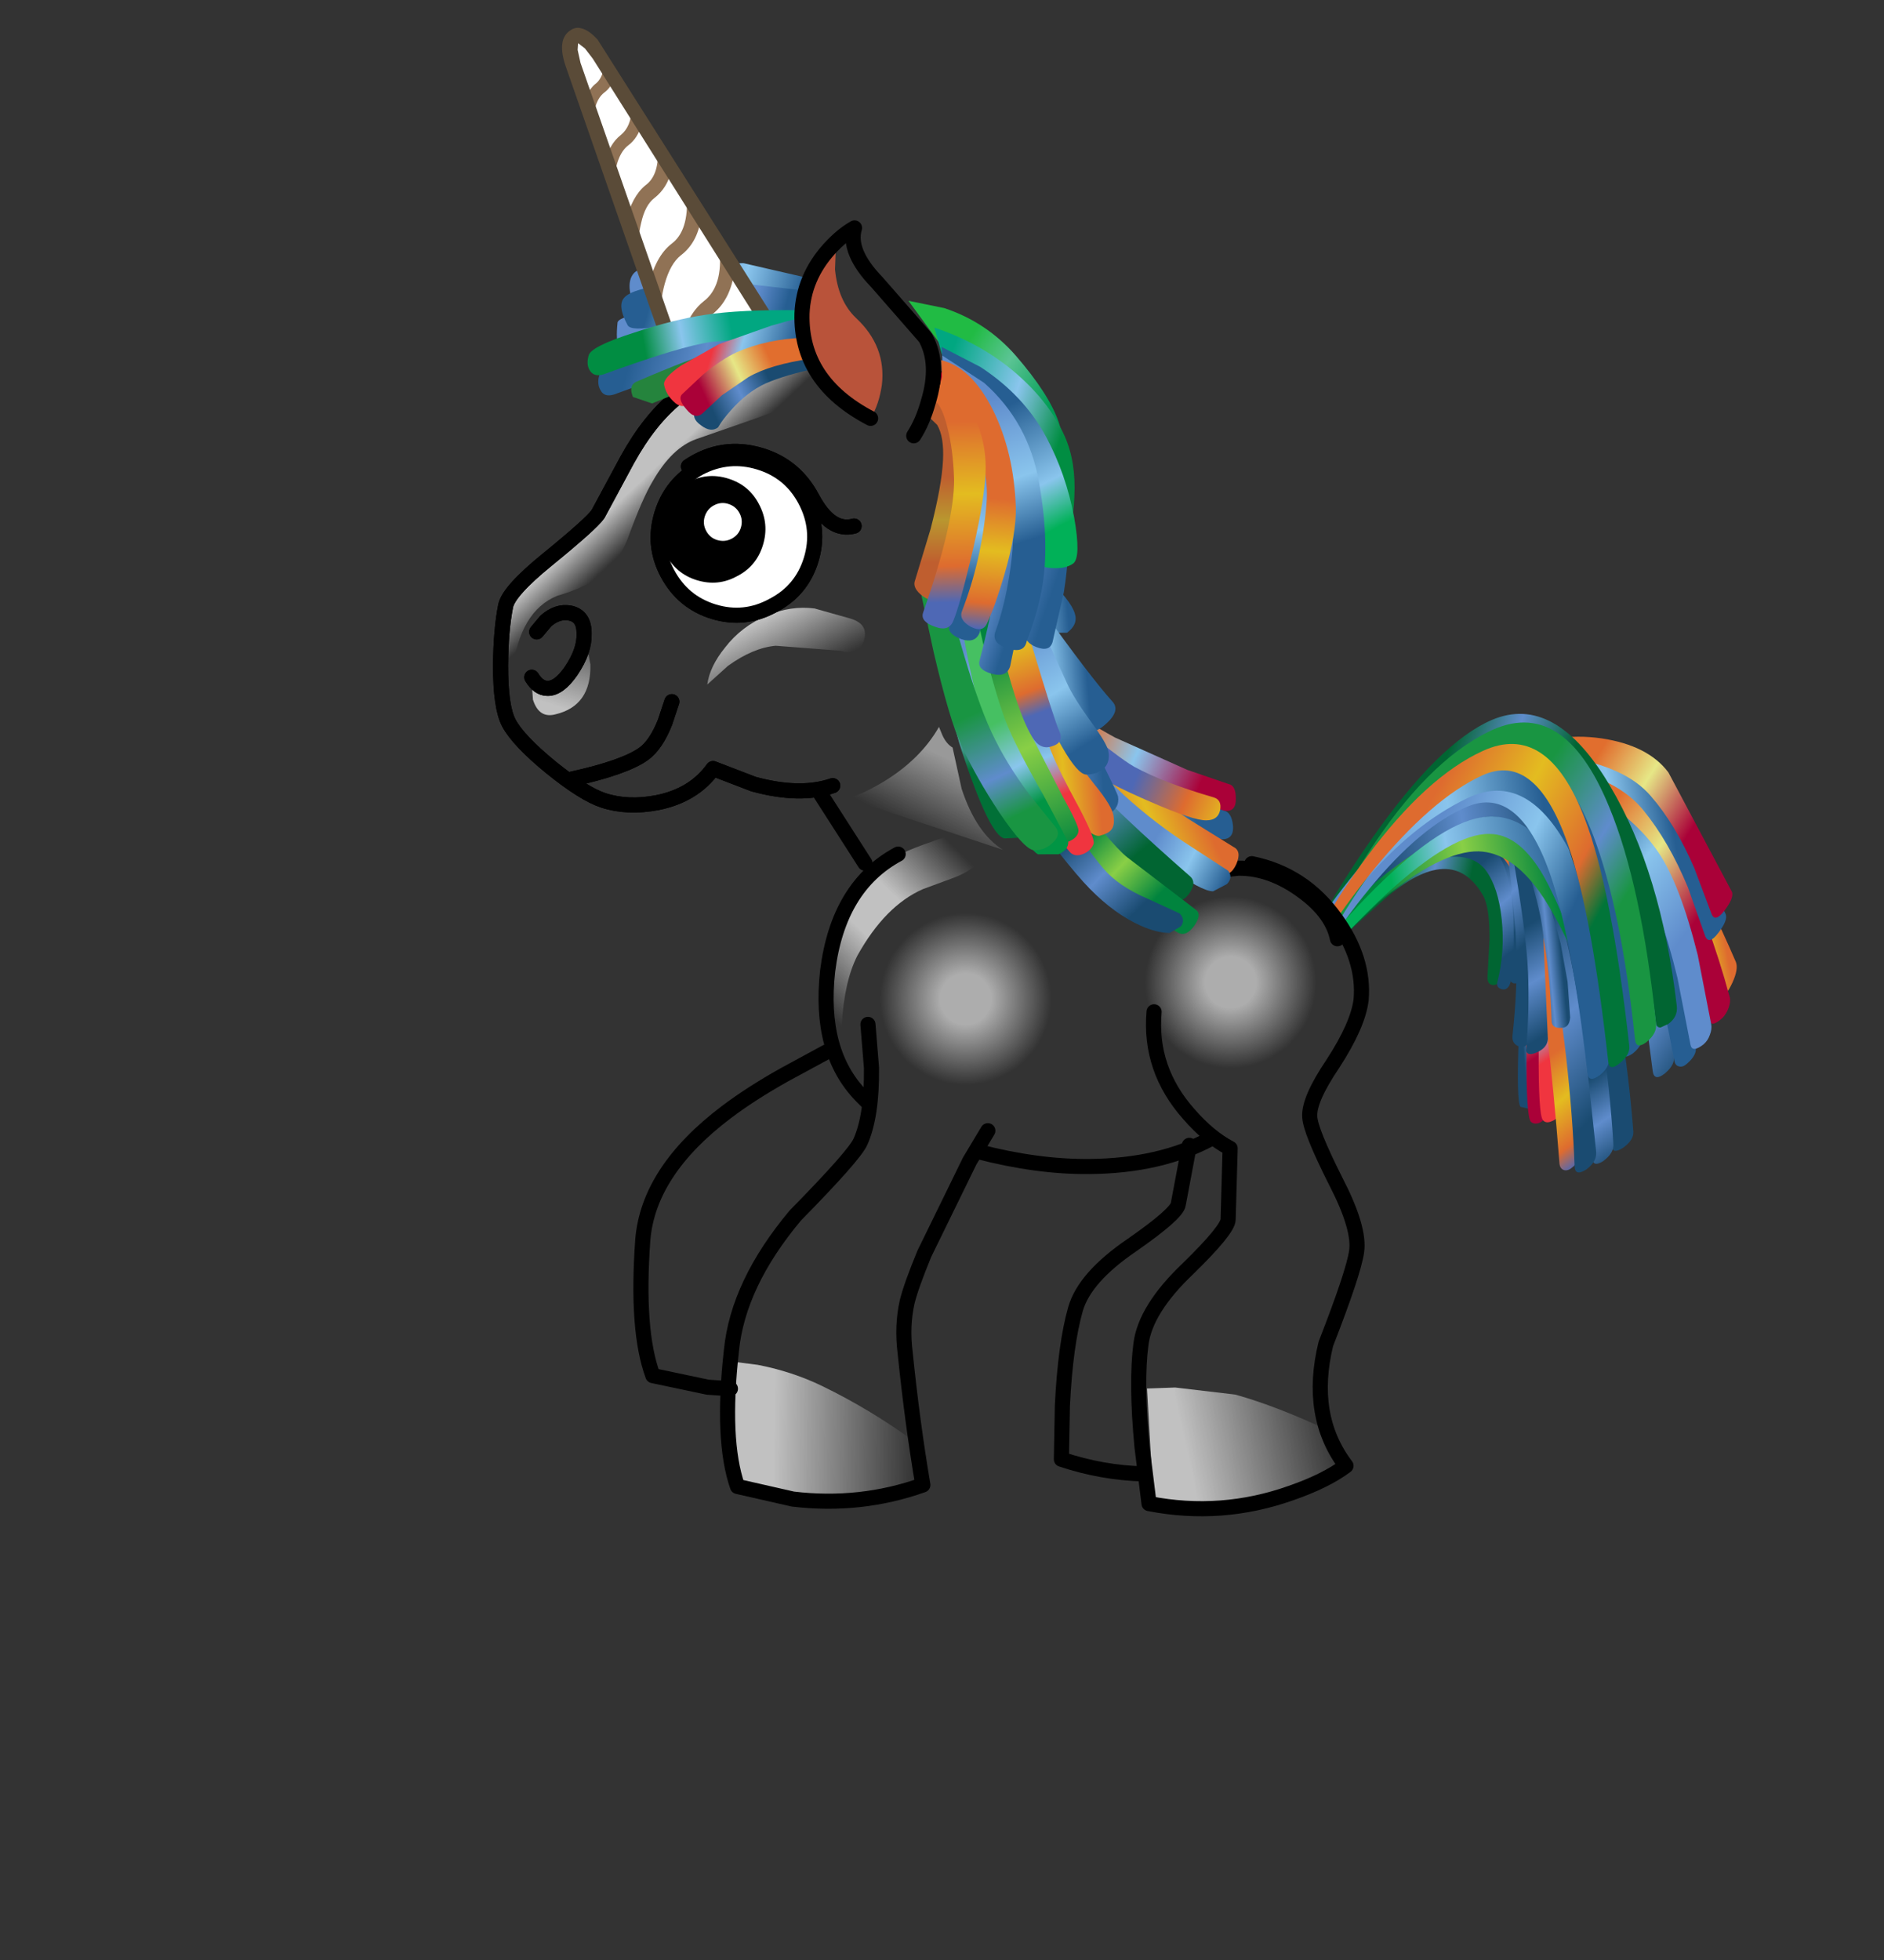 
<svg xmlns="http://www.w3.org/2000/svg" version="1.1" xmlns:xlink="http://www.w3.org/1999/xlink" preserveAspectRatio="none" x="0px" y="0px" width="374px" height="389px" viewBox="0 0 374 389">
<rect x="0" y="0" width="374" height="389" fill="#333333" stroke="none"/>
<defs>
<linearGradient id="Gradient_1" gradientUnits="userSpaceOnUse" x1="46.5" y1="32.175" x2="51.2" y2="22.925" spreadMethod="pad">
<stop  offset="2.745%" stop-color="#FFFFFF" stop-opacity="0"/>

<stop  offset="76.863%" stop-color="#FFFFFF" stop-opacity="0.498"/>
</linearGradient>

<linearGradient id="Gradient_2" gradientUnits="userSpaceOnUse" x1="34.988" y1="50.962" x2="52.413" y2="33.337" spreadMethod="pad">
<stop  offset="9.804%" stop-color="#FFFFFF" stop-opacity="0"/>

<stop  offset="43.137%" stop-color="#FFFFFF" stop-opacity="0.698"/>

<stop  offset="61.961%" stop-color="#FFFFFF" stop-opacity="0.698"/>

<stop  offset="92.941%" stop-color="#FFFFFF" stop-opacity="0"/>
</linearGradient>

<linearGradient id="Gradient_3" gradientUnits="userSpaceOnUse" x1="68.35" y1="94.162" x2="87.75" y2="89.938" spreadMethod="pad">
<stop  offset="23.529%" stop-color="#FFFFFF" stop-opacity="0.698"/>

<stop  offset="98.431%" stop-color="#FFFFFF" stop-opacity="0"/>
</linearGradient>

<linearGradient id="Gradient_4" gradientUnits="userSpaceOnUse" x1="27.538" y1="91.3" x2="46.462" y2="91.6" spreadMethod="pad">
<stop  offset="23.529%" stop-color="#FFFFFF" stop-opacity="0.698"/>

<stop  offset="98.431%" stop-color="#FFFFFF" stop-opacity="0"/>
</linearGradient>

<radialGradient id="Gradient_5" gradientUnits="userSpaceOnUse" cx="0" cy="0" r="8.512" fx="0" fy="0" gradientTransform="matrix( 1, 0, 0, -1, 8.55,8.55) " spreadMethod="pad">
<stop  offset="29.412%" stop-color="#FFFFFF" stop-opacity="0.6"/>

<stop  offset="100%" stop-color="#FFFFFF" stop-opacity="0"/>
</radialGradient>

<linearGradient id="Gradient_6" gradientUnits="userSpaceOnUse" x1="25.362" y1="3.013" x2="16.938" y2="-6.013" spreadMethod="pad">
<stop  offset="38.824%" stop-color="#FFFFFF" stop-opacity="0"/>

<stop  offset="70.98%" stop-color="#FFFFFF" stop-opacity="0.698"/>
</linearGradient>

<linearGradient id="Gradient_7" gradientUnits="userSpaceOnUse" x1="12.538" y1="11.3" x2="9.762" y2="20.4" spreadMethod="pad">
<stop  offset="17.255%" stop-color="#FFFFFF" stop-opacity="0.2"/>

<stop  offset="88.627%" stop-color="#FFFFFF" stop-opacity="0.698"/>
</linearGradient>

<linearGradient id="Gradient_8" gradientUnits="userSpaceOnUse" x1="34.538" y1="16.913" x2="31.163" y2="10.588" spreadMethod="pad">
<stop  offset="0%" stop-color="#FFFFFF" stop-opacity="0"/>

<stop  offset="100%" stop-color="#FFFFFF" stop-opacity="0.698"/>
</linearGradient>

<linearGradient id="Gradient_9" gradientUnits="userSpaceOnUse" x1="0.062" y1="11.9" x2="3.338" y2="11.9" spreadMethod="pad">
<stop  offset="28.235%" stop-color="#1A4B71"/>

<stop  offset="58.824%" stop-color="#5F8CCC"/>

<stop  offset="89.412%" stop-color="#1A4B71"/>

<stop  offset="89.412%" stop-color="#1A4B71"/>
</linearGradient>

<linearGradient id="Gradient_10" gradientUnits="userSpaceOnUse" x1="2.575" y1="8.088" x2="1.825" y2="22.712" spreadMethod="pad">
<stop  offset="5.49%" stop-color="#E16E2E"/>

<stop  offset="38.824%" stop-color="#E6E786"/>

<stop  offset="77.255%" stop-color="#AA0138"/>
</linearGradient>

<linearGradient id="Gradient_11" gradientUnits="userSpaceOnUse" x1="3.525" y1="25.6" x2="3.875" y2="8" spreadMethod="pad">
<stop  offset="29.412%" stop-color="#F0353F"/>

<stop  offset="50.98%" stop-color="#8AC5ED"/>

<stop  offset="91.765%" stop-color="#265E92"/>
</linearGradient>

<linearGradient id="Gradient_12" gradientUnits="userSpaceOnUse" x1="11.612" y1="24.95" x2="18.587" y2="24.95" spreadMethod="pad">
<stop  offset="12.941%" stop-color="#4E68B5"/>

<stop  offset="28.235%" stop-color="#DE6B2F"/>

<stop  offset="58.824%" stop-color="#E3BC20"/>

<stop  offset="89.412%" stop-color="#DE6B2F"/>

<stop  offset="89.412%" stop-color="#DE6B2F"/>
</linearGradient>

<linearGradient id="Gradient_13" gradientUnits="userSpaceOnUse" x1="6.963" y1="9.225" x2="15.138" y2="33.175" spreadMethod="pad">
<stop  offset="5.49%" stop-color="#E16E2E"/>

<stop  offset="38.824%" stop-color="#E6E786"/>

<stop  offset="77.255%" stop-color="#AA0138"/>
</linearGradient>

<linearGradient id="Gradient_14" gradientUnits="userSpaceOnUse" x1="4.862" y1="17.05" x2="14.637" y2="41.35" spreadMethod="pad">
<stop  offset="28.235%" stop-color="#1A4B71"/>

<stop  offset="58.824%" stop-color="#5F8CCC"/>

<stop  offset="89.412%" stop-color="#1A4B71"/>

<stop  offset="89.412%" stop-color="#1A4B71"/>
</linearGradient>

<linearGradient id="Gradient_15" gradientUnits="userSpaceOnUse" x1="0.688" y1="20" x2="12.812" y2="20" spreadMethod="pad">
<stop  offset="12.549%" stop-color="#5F8CCC"/>

<stop  offset="50.98%" stop-color="#8AC5ED"/>

<stop  offset="80.392%" stop-color="#265E92"/>
</linearGradient>

<linearGradient id="Gradient_16" gradientUnits="userSpaceOnUse" x1="13.125" y1="31.213" x2="5.375" y2="5.387" spreadMethod="pad">
<stop  offset="12.549%" stop-color="#5F8CCC"/>

<stop  offset="50.98%" stop-color="#8AC5ED"/>

<stop  offset="80.392%" stop-color="#265E92"/>
</linearGradient>

<linearGradient id="Gradient_17" gradientUnits="userSpaceOnUse" x1="0.025" y1="16" x2="19.975" y2="16" spreadMethod="pad">
<stop  offset="12.549%" stop-color="#5F8CCC"/>

<stop  offset="50.98%" stop-color="#8AC5ED"/>

<stop  offset="80.392%" stop-color="#265E92"/>
</linearGradient>

<linearGradient id="Gradient_18" gradientUnits="userSpaceOnUse" x1="8.337" y1="5.875" x2="18.663" y2="25.925" spreadMethod="pad">
<stop  offset="5.49%" stop-color="#E16E2E"/>

<stop  offset="38.824%" stop-color="#E6E786"/>

<stop  offset="77.255%" stop-color="#AA0138"/>
</linearGradient>

<linearGradient id="Gradient_19" gradientUnits="userSpaceOnUse" x1="8.6" y1="43.387" x2="8.7" y2="27.712" spreadMethod="pad">
<stop  offset="12.941%" stop-color="#4E68B5"/>

<stop  offset="28.235%" stop-color="#DE6B2F"/>

<stop  offset="58.824%" stop-color="#E3BC20"/>

<stop  offset="89.412%" stop-color="#DE6B2F"/>

<stop  offset="89.412%" stop-color="#DE6B2F"/>
</linearGradient>

<linearGradient id="Gradient_20" gradientUnits="userSpaceOnUse" x1="0.037" y1="21.65" x2="20.962" y2="21.65" spreadMethod="pad">
<stop  offset="28.235%" stop-color="#1A4B71"/>

<stop  offset="58.824%" stop-color="#5F8CCC"/>

<stop  offset="89.412%" stop-color="#1A4B71"/>

<stop  offset="89.412%" stop-color="#1A4B71"/>
</linearGradient>

<linearGradient id="Gradient_21" gradientUnits="userSpaceOnUse" x1="8.65" y1="29.175" x2="7.25" y2="44.325" spreadMethod="pad">
<stop  offset="28.235%" stop-color="#1A4B71"/>

<stop  offset="58.824%" stop-color="#5F8CCC"/>

<stop  offset="89.412%" stop-color="#1A4B71"/>

<stop  offset="89.412%" stop-color="#1A4B71"/>
</linearGradient>

<linearGradient id="Gradient_22" gradientUnits="userSpaceOnUse" x1="7.487" y1="5.775" x2="12.512" y2="42.525" spreadMethod="pad">
<stop  offset="28.235%" stop-color="#1A4B71"/>

<stop  offset="58.824%" stop-color="#5F8CCC"/>

<stop  offset="89.412%" stop-color="#1A4B71"/>

<stop  offset="89.412%" stop-color="#1A4B71"/>
</linearGradient>

<linearGradient id="Gradient_23" gradientUnits="userSpaceOnUse" x1="3.1" y1="2.575" x2="17.6" y2="9.325" spreadMethod="pad">
<stop  offset="28.235%" stop-color="#016532"/>

<stop  offset="58.824%" stop-color="#5F8CCC"/>

<stop  offset="89.412%" stop-color="#016532"/>

<stop  offset="89.412%" stop-color="#016532"/>
</linearGradient>

<linearGradient id="Gradient_24" gradientUnits="userSpaceOnUse" x1="18.2" y1="17.212" x2="18.7" y2="4.487" spreadMethod="pad">
<stop  offset="28.235%" stop-color="#1A4B71"/>

<stop  offset="58.824%" stop-color="#5F8CCC"/>

<stop  offset="89.412%" stop-color="#1A4B71"/>

<stop  offset="89.412%" stop-color="#1A4B71"/>
</linearGradient>

<linearGradient id="Gradient_25" gradientUnits="userSpaceOnUse" x1="17.162" y1="-0.025" x2="17.238" y2="17.225" spreadMethod="pad">
<stop  offset="28.235%" stop-color="#1A4B71"/>

<stop  offset="58.824%" stop-color="#5F8CCC"/>

<stop  offset="89.412%" stop-color="#1A4B71"/>

<stop  offset="89.412%" stop-color="#1A4B71"/>
</linearGradient>

<linearGradient id="Gradient_26" gradientUnits="userSpaceOnUse" x1="2.288" y1="18.987" x2="-0.788" y2="0.412" spreadMethod="pad">
<stop  offset="28.235%" stop-color="#1A4B71"/>

<stop  offset="58.824%" stop-color="#5F8CCC"/>

<stop  offset="89.412%" stop-color="#1A4B71"/>

<stop  offset="89.412%" stop-color="#1A4B71"/>
</linearGradient>

<linearGradient id="Gradient_27" gradientUnits="userSpaceOnUse" x1="2.25" y1="12.75" x2="6.65" y2="12.75" spreadMethod="pad">
<stop  offset="28.235%" stop-color="#1A4B71"/>

<stop  offset="58.824%" stop-color="#5F8CCC"/>

<stop  offset="89.412%" stop-color="#1A4B71"/>

<stop  offset="89.412%" stop-color="#1A4B71"/>
</linearGradient>

<linearGradient id="Gradient_28" gradientUnits="userSpaceOnUse" x1="3.913" y1="6.938" x2="1.387" y2="25.163" spreadMethod="pad">
<stop  offset="28.235%" stop-color="#1A4B71"/>

<stop  offset="58.824%" stop-color="#5F8CCC"/>

<stop  offset="89.412%" stop-color="#1A4B71"/>

<stop  offset="89.412%" stop-color="#1A4B71"/>
</linearGradient>

<linearGradient id="Gradient_29" gradientUnits="userSpaceOnUse" x1="0.412" y1="12.65" x2="29.988" y2="12.65" spreadMethod="pad">
<stop  offset="28.235%" stop-color="#1A4B71"/>

<stop  offset="58.824%" stop-color="#5F8CCC"/>

<stop  offset="89.412%" stop-color="#1A4B71"/>

<stop  offset="89.412%" stop-color="#1A4B71"/>
</linearGradient>

<linearGradient id="Gradient_30" gradientUnits="userSpaceOnUse" x1="0.012" y1="13.1" x2="29.588" y2="13.1" spreadMethod="pad">
<stop  offset="28.235%" stop-color="#01843E"/>

<stop  offset="58.824%" stop-color="#89CF46"/>

<stop  offset="89.412%" stop-color="#01843E"/>

<stop  offset="89.412%" stop-color="#01843E"/>
</linearGradient>

<linearGradient id="Gradient_31" gradientUnits="userSpaceOnUse" x1="0.9" y1="13.4" x2="30" y2="13.4" spreadMethod="pad">
<stop  offset="29.412%" stop-color="#01B158"/>

<stop  offset="50.98%" stop-color="#8AC5ED"/>

<stop  offset="91.765%" stop-color="#265E92"/>
</linearGradient>

<linearGradient id="Gradient_32" gradientUnits="userSpaceOnUse" x1="31.025" y1="21.087" x2="10.975" y2="4.612" spreadMethod="pad">
<stop  offset="28.235%" stop-color="#016532"/>

<stop  offset="58.824%" stop-color="#5F8CCC"/>

<stop  offset="89.412%" stop-color="#016532"/>

<stop  offset="89.412%" stop-color="#016532"/>
</linearGradient>

<linearGradient id="Gradient_33" gradientUnits="userSpaceOnUse" x1="10.55" y1="5.2" x2="30.35" y2="29.3" spreadMethod="pad">
<stop  offset="12.549%" stop-color="#5F8CCC"/>

<stop  offset="50.98%" stop-color="#8AC5ED"/>

<stop  offset="80.392%" stop-color="#265E92"/>
</linearGradient>

<linearGradient id="Gradient_34" gradientUnits="userSpaceOnUse" x1="0" y1="21.55" x2="33.7" y2="21.55" spreadMethod="pad">
<stop  offset="12.549%" stop-color="#5F8CCC"/>

<stop  offset="50.98%" stop-color="#8AC5ED"/>

<stop  offset="80.392%" stop-color="#265E92"/>
</linearGradient>

<linearGradient id="Gradient_35" gradientUnits="userSpaceOnUse" x1="15.663" y1="7.35" x2="29.038" y2="35.65" spreadMethod="pad">
<stop  offset="20.784%" stop-color="#199542"/>

<stop  offset="56.078%" stop-color="#5F8CCC"/>

<stop  offset="78.431%" stop-color="#199542"/>

<stop  offset="89.412%" stop-color="#199542"/>
</linearGradient>

<linearGradient id="Gradient_36" gradientUnits="userSpaceOnUse" x1="30.4" y1="31.225" x2="10.9" y2="1.875" spreadMethod="pad">
<stop  offset="12.941%" stop-color="#017539"/>

<stop  offset="28.235%" stop-color="#DE6B2F"/>

<stop  offset="58.824%" stop-color="#E3BC20"/>

<stop  offset="89.412%" stop-color="#DE6B2F"/>

<stop  offset="89.412%" stop-color="#DE6B2F"/>
</linearGradient>

<linearGradient id="Gradient_37" gradientUnits="userSpaceOnUse" x1="8.6" y1="6.062" x2="20.7" y2="19.738" spreadMethod="pad">
<stop  offset="20%" stop-color="#E16E2E"/>

<stop  offset="50.98%" stop-color="#8AC5ED"/>

<stop  offset="89.02%" stop-color="#AA0138"/>
</linearGradient>

<linearGradient id="Gradient_38" gradientUnits="userSpaceOnUse" x1="4.275" y1="12.4" x2="20.725" y2="12.4" spreadMethod="pad">
<stop  offset="12.549%" stop-color="#5F8CCC"/>

<stop  offset="50.98%" stop-color="#8AC5ED"/>

<stop  offset="80.392%" stop-color="#265E92"/>
</linearGradient>

<linearGradient id="Gradient_39" gradientUnits="userSpaceOnUse" x1="4.05" y1="13.7" x2="19.95" y2="13.7" spreadMethod="pad">
<stop  offset="12.941%" stop-color="#4E68B5"/>

<stop  offset="28.235%" stop-color="#DE6B2F"/>

<stop  offset="58.824%" stop-color="#E3BC20"/>

<stop  offset="89.412%" stop-color="#DE6B2F"/>

<stop  offset="89.412%" stop-color="#DE6B2F"/>
</linearGradient>

<linearGradient id="Gradient_40" gradientUnits="userSpaceOnUse" x1="20.812" y1="27.337" x2="12.388" y2="16.562" spreadMethod="pad">
<stop  offset="9.412%" stop-color="#265E92"/>

<stop  offset="40%" stop-color="#8AC5ED"/>

<stop  offset="69.412%" stop-color="#5F8CCC"/>
</linearGradient>

<linearGradient id="Gradient_41" gradientUnits="userSpaceOnUse" x1="9.963" y1="9.1" x2="25.238" y2="25.7" spreadMethod="pad">
<stop  offset="30.98%" stop-color="#4E68B5"/>

<stop  offset="54.902%" stop-color="#DE6B2F"/>

<stop  offset="73.333%" stop-color="#E3BC20"/>

<stop  offset="89.412%" stop-color="#DE6B2F"/>

<stop  offset="89.412%" stop-color="#DE6B2F"/>
</linearGradient>

<linearGradient id="Gradient_42" gradientUnits="userSpaceOnUse" x1="5.825" y1="4.225" x2="11.675" y2="24.075" spreadMethod="pad">
<stop  offset="28.235%" stop-color="#016532"/>

<stop  offset="58.824%" stop-color="#5F8CCC"/>

<stop  offset="89.412%" stop-color="#016532"/>

<stop  offset="89.412%" stop-color="#016532"/>
</linearGradient>

<linearGradient id="Gradient_43" gradientUnits="userSpaceOnUse" x1="6.05" y1="13.875" x2="11.75" y2="28.025" spreadMethod="pad">
<stop  offset="28.235%" stop-color="#01843E"/>

<stop  offset="58.824%" stop-color="#89CF46"/>

<stop  offset="89.412%" stop-color="#01843E"/>

<stop  offset="89.412%" stop-color="#01843E"/>
</linearGradient>

<linearGradient id="Gradient_44" gradientUnits="userSpaceOnUse" x1="4.188" y1="13.537" x2="9.512" y2="28.462" spreadMethod="pad">
<stop  offset="28.235%" stop-color="#1A4B71"/>

<stop  offset="58.824%" stop-color="#5F8CCC"/>

<stop  offset="89.412%" stop-color="#1A4B71"/>

<stop  offset="89.412%" stop-color="#1A4B71"/>
</linearGradient>

<linearGradient id="Gradient_45" gradientUnits="userSpaceOnUse" x1="5.525" y1="14.15" x2="17.975" y2="14.15" spreadMethod="pad">
<stop  offset="28.235%" stop-color="#265E92"/>

<stop  offset="58.824%" stop-color="#5F8CCC"/>

<stop  offset="89.412%" stop-color="#265E92"/>

<stop  offset="89.412%" stop-color="#265E92"/>
</linearGradient>

<linearGradient id="Gradient_46" gradientUnits="userSpaceOnUse" x1="6.125" y1="16" x2="17.375" y2="16" spreadMethod="pad">
<stop  offset="12.941%" stop-color="#4E68B5"/>

<stop  offset="28.235%" stop-color="#DE6B2F"/>

<stop  offset="58.824%" stop-color="#E3BC20"/>

<stop  offset="89.412%" stop-color="#DE6B2F"/>

<stop  offset="89.412%" stop-color="#DE6B2F"/>
</linearGradient>

<linearGradient id="Gradient_47" gradientUnits="userSpaceOnUse" x1="13.387" y1="29.125" x2="8.312" y2="12.175" spreadMethod="pad">
<stop  offset="29.412%" stop-color="#F0353F"/>

<stop  offset="50.98%" stop-color="#8AC5ED"/>

<stop  offset="91.765%" stop-color="#265E92"/>
</linearGradient>

<linearGradient id="Gradient_48" gradientUnits="userSpaceOnUse" x1="3.112" y1="0.187" x2="14.287" y2="32.612" spreadMethod="pad">
<stop  offset="28.235%" stop-color="#01843E"/>

<stop  offset="58.824%" stop-color="#89CF46"/>

<stop  offset="89.412%" stop-color="#01843E"/>

<stop  offset="89.412%" stop-color="#01843E"/>
</linearGradient>

<linearGradient id="Gradient_49" gradientUnits="userSpaceOnUse" x1="6.162" y1="15.038" x2="11.338" y2="28.062" spreadMethod="pad">
<stop  offset="12.549%" stop-color="#46C062"/>

<stop  offset="44.706%" stop-color="#8AC5ED"/>

<stop  offset="72.941%" stop-color="#019544"/>
</linearGradient>

<linearGradient id="Gradient_50" gradientUnits="userSpaceOnUse" x1="6.162" y1="4.7" x2="15.238" y2="4.7" spreadMethod="pad">
<stop  offset="29.412%" stop-color="#5F8CCC"/>

<stop  offset="50.98%" stop-color="#8AC5ED"/>

<stop  offset="91.765%" stop-color="#265E92"/>
</linearGradient>

<linearGradient id="Gradient_51" gradientUnits="userSpaceOnUse" x1="5.862" y1="9.35" x2="18.337" y2="9.35" spreadMethod="pad">
<stop  offset="12.549%" stop-color="#5F8CCC"/>

<stop  offset="50.98%" stop-color="#8AC5ED"/>

<stop  offset="80.392%" stop-color="#265E92"/>
</linearGradient>

<linearGradient id="Gradient_52" gradientUnits="userSpaceOnUse" x1="2.812" y1="8.075" x2="6.088" y2="23.625" spreadMethod="pad">
<stop  offset="12.549%" stop-color="#5F8CCC"/>

<stop  offset="50.98%" stop-color="#8AC5ED"/>

<stop  offset="80.392%" stop-color="#017037"/>
</linearGradient>

<linearGradient id="Gradient_53" gradientUnits="userSpaceOnUse" x1="8.6" y1="5.537" x2="16.7" y2="22.962" spreadMethod="pad">
<stop  offset="12.549%" stop-color="#5F8CCC"/>

<stop  offset="50.98%" stop-color="#8AC5ED"/>

<stop  offset="80.392%" stop-color="#265E92"/>
</linearGradient>

<linearGradient id="Gradient_54" gradientUnits="userSpaceOnUse" x1="3.525" y1="12.213" x2="9.375" y2="28.988" spreadMethod="pad">
<stop  offset="20.784%" stop-color="#199542"/>

<stop  offset="56.078%" stop-color="#5F8CCC"/>

<stop  offset="78.431%" stop-color="#199542"/>

<stop  offset="89.412%" stop-color="#199542"/>
</linearGradient>

<linearGradient id="Gradient_55" gradientUnits="userSpaceOnUse" x1="11.412" y1="18.038" x2="7.787" y2="4.162" spreadMethod="pad">
<stop  offset="12.941%" stop-color="#4E68B5"/>

<stop  offset="28.235%" stop-color="#DE6B2F"/>

<stop  offset="58.824%" stop-color="#E3BC20"/>

<stop  offset="89.412%" stop-color="#DE6B2F"/>

<stop  offset="89.412%" stop-color="#DE6B2F"/>
</linearGradient>

<linearGradient id="Gradient_56" gradientUnits="userSpaceOnUse" x1="9.05" y1="16.8" x2="24.55" y2="16.8" spreadMethod="pad">
<stop  offset="28.235%" stop-color="#265E92"/>

<stop  offset="58.824%" stop-color="#5F8CCC"/>

<stop  offset="89.412%" stop-color="#265E92"/>

<stop  offset="89.412%" stop-color="#265E92"/>
</linearGradient>

<linearGradient id="Gradient_57" gradientUnits="userSpaceOnUse" x1="10.65" y1="20.3" x2="21.35" y2="20.3" spreadMethod="pad">
<stop  offset="28.235%" stop-color="#265E92"/>

<stop  offset="58.824%" stop-color="#5F8CCC"/>

<stop  offset="89.412%" stop-color="#265E92"/>

<stop  offset="89.412%" stop-color="#265E92"/>
</linearGradient>

<linearGradient id="Gradient_58" gradientUnits="userSpaceOnUse" x1="11.925" y1="10.6" x2="16.475" y2="26.5" spreadMethod="pad">
<stop  offset="12.549%" stop-color="#5F8CCC"/>

<stop  offset="50.98%" stop-color="#8AC5ED"/>

<stop  offset="80.392%" stop-color="#265E92"/>
</linearGradient>

<linearGradient id="Gradient_59" gradientUnits="userSpaceOnUse" x1="17.962" y1="8.475" x2="3.237" y2="5.225" spreadMethod="pad">
<stop  offset="12.549%" stop-color="#019D55"/>

<stop  offset="50.98%" stop-color="#5BC494"/>

<stop  offset="80.392%" stop-color="#21BB44"/>
</linearGradient>

<linearGradient id="Gradient_60" gradientUnits="userSpaceOnUse" x1="3.3" y1="9.45" x2="22.5" y2="9.45" spreadMethod="pad">
<stop  offset="12.549%" stop-color="#01A781"/>

<stop  offset="50.98%" stop-color="#8AC5ED"/>

<stop  offset="80.392%" stop-color="#018D42"/>
</linearGradient>

<linearGradient id="Gradient_61" gradientUnits="userSpaceOnUse" x1="24.963" y1="20.925" x2="10.637" y2="6.475" spreadMethod="pad">
<stop  offset="29.412%" stop-color="#01B158"/>

<stop  offset="50.98%" stop-color="#8AC5ED"/>

<stop  offset="91.765%" stop-color="#265E92"/>
</linearGradient>

<linearGradient id="Gradient_62" gradientUnits="userSpaceOnUse" x1="7.837" y1="5.725" x2="20.163" y2="22.375" spreadMethod="pad">
<stop  offset="12.549%" stop-color="#5F8CCC"/>

<stop  offset="50.98%" stop-color="#8AC5ED"/>

<stop  offset="80.392%" stop-color="#265E92"/>
</linearGradient>

<linearGradient id="Gradient_63" gradientUnits="userSpaceOnUse" x1="15.787" y1="30.1" x2="11.912" y2="14.3" spreadMethod="pad">
<stop  offset="12.941%" stop-color="#4E68B5"/>

<stop  offset="28.235%" stop-color="#DE6B2F"/>

<stop  offset="58.824%" stop-color="#E3BC20"/>

<stop  offset="89.412%" stop-color="#DE6B2F"/>

<stop  offset="89.412%" stop-color="#DE6B2F"/>
</linearGradient>

<linearGradient id="Gradient_64" gradientUnits="userSpaceOnUse" x1="7.862" y1="11.438" x2="11.838" y2="24.263" spreadMethod="pad">
<stop  offset="28.235%" stop-color="#BF5E2F"/>

<stop  offset="58.824%" stop-color="#B9972F"/>

<stop  offset="89.412%" stop-color="#BF5E2F"/>

<stop  offset="89.412%" stop-color="#BF5E2F"/>
</linearGradient>

<linearGradient id="Gradient_65" gradientUnits="userSpaceOnUse" x1="14.963" y1="28.712" x2="7.537" y2="7.587" spreadMethod="pad">
<stop  offset="12.941%" stop-color="#4E68B5"/>

<stop  offset="28.235%" stop-color="#DE6B2F"/>

<stop  offset="58.824%" stop-color="#E3BC20"/>

<stop  offset="89.412%" stop-color="#DE6B2F"/>

<stop  offset="89.412%" stop-color="#DE6B2F"/>
</linearGradient>

<linearGradient id="Gradient_66" gradientUnits="userSpaceOnUse" x1="0.213" y1="3.65" x2="17.788" y2="3.65" spreadMethod="pad">
<stop  offset="26.275%" stop-color="#5F8CCC"/>

<stop  offset="62.353%" stop-color="#8AC5ED"/>

<stop  offset="96.078%" stop-color="#265E92"/>
</linearGradient>

<linearGradient id="Gradient_67" gradientUnits="userSpaceOnUse" x1="0.138" y1="7.5" x2="17.962" y2="7.5" spreadMethod="pad">
<stop  offset="29.412%" stop-color="#5F8CCC"/>

<stop  offset="50.98%" stop-color="#8AC5ED"/>

<stop  offset="91.765%" stop-color="#265E92"/>
</linearGradient>

<linearGradient id="Gradient_68" gradientUnits="userSpaceOnUse" x1="0.075" y1="5.5" x2="17.825" y2="5.5" spreadMethod="pad">
<stop  offset="14.902%" stop-color="#265E92"/>

<stop  offset="43.529%" stop-color="#8AC5ED"/>

<stop  offset="70.98%" stop-color="#5F8CCC"/>

<stop  offset="88.627%" stop-color="#265E92"/>
</linearGradient>

<linearGradient id="Gradient_69" gradientUnits="userSpaceOnUse" x1="1.6" y1="7.3" x2="21.3" y2="7.3" spreadMethod="pad">
<stop  offset="12.549%" stop-color="#265E92"/>

<stop  offset="47.843%" stop-color="#5F8CCC"/>

<stop  offset="80%" stop-color="#265E92"/>
</linearGradient>

<linearGradient id="Gradient_70" gradientUnits="userSpaceOnUse" x1="5.025" y1="7.75" x2="21.275" y2="7.75" spreadMethod="pad">
<stop  offset="28.235%" stop-color="#25843D"/>

<stop  offset="58.824%" stop-color="#5F8CCC"/>

<stop  offset="89.412%" stop-color="#25843D"/>

<stop  offset="89.412%" stop-color="#25843D"/>
</linearGradient>

<linearGradient id="Gradient_71" gradientUnits="userSpaceOnUse" x1="14.425" y1="2.9" x2="2.775" y2="8.6" spreadMethod="pad">
<stop  offset="12.549%" stop-color="#01A781"/>

<stop  offset="50.98%" stop-color="#8AC5ED"/>

<stop  offset="80.392%" stop-color="#018D42"/>
</linearGradient>

<linearGradient id="Gradient_72" gradientUnits="userSpaceOnUse" x1="7.962" y1="6.4" x2="20.538" y2="6.4" spreadMethod="pad">
<stop  offset="29.412%" stop-color="#F0353F"/>

<stop  offset="50.98%" stop-color="#8AC5ED"/>

<stop  offset="91.765%" stop-color="#265E92"/>
</linearGradient>

<linearGradient id="Gradient_73" gradientUnits="userSpaceOnUse" x1="20.113" y1="5.362" x2="12.287" y2="12.137" spreadMethod="pad">
<stop  offset="28.235%" stop-color="#1A4B71"/>

<stop  offset="58.824%" stop-color="#5F8CCC"/>

<stop  offset="89.412%" stop-color="#1A4B71"/>

<stop  offset="89.412%" stop-color="#1A4B71"/>
</linearGradient>

<linearGradient id="Gradient_74" gradientUnits="userSpaceOnUse" x1="17.837" y1="4.938" x2="10.062" y2="11.663" spreadMethod="pad">
<stop  offset="5.49%" stop-color="#E16E2E"/>

<stop  offset="38.824%" stop-color="#E6E786"/>

<stop  offset="77.255%" stop-color="#AA0138"/>
</linearGradient>

<g id="Symbol_163_0_Layer0_0_FILL">
<path fill="url(#Gradient_1)" stroke="none" d="
M 54.8 33.7
Q 52.15 32.05 50.7 27.65
L 49.8 23.55
Q 49.2 23.2 48.8 22.35
L 48.45 21.5
Q 46.6 24.75 42.85 27 40.9 28.15 39.4 28.6
L 54.8 33.7 Z"/>
</g>

<g id="Symbol_163_0_Layer0_1_FILL">
<path fill="url(#Gradient_2)" stroke="none" d="
M 46.85 37.6
L 49.7 36.55
Q 51.25 36 52.1 35.2 53.65 33.75 51.7 32.9 49.8 32 47.85 32.85 45.8 33.55 44.7 34.1 41.3 35.95 39.3 39.9 37.45 43.65 37.65 47.75 37.8 51.9 38.9 54.8 38.7 53.2 38.8 51.05 39.05 46.75 40.35 44.2 43.1 39.25 46.85 37.6 Z"/>
</g>

<g id="Symbol_163_0_Layer0_2_FILL">
<path fill="url(#Gradient_3)" stroke="none" d="
M 83.9 97.45
Q 87.35 96.3 89.35 94.8 88.2 93.2 87.4 91.45 82 88.9 77.85 87.75
L 71.9 87.05 69.1 87.15 69.75 98.45
Q 76.95 99.85 83.9 97.45 Z"/>
</g>

<g id="Symbol_163_0_Layer0_3_FILL">
<path fill="url(#Gradient_4)" stroke="none" d="
M 36.85 86.9
Q 33.85 85.45 30.45 84.8
L 27.7 84.45
Q 27 92.5 28.4 96.85
L 33.9 98.1
Q 40.6 98.9 46.85 96.7
L 46.2 92.55
Q 41.7 89.25 36.85 86.9 Z"/>
</g>

<g id="Symbol_3_0_Layer0_0_FILL">
<path fill="url(#Gradient_5)" stroke="none" d="
M 17.05 8.55
Q 17.05 5 14.55 2.5 12.05 0 8.55 0 5.05 0 2.5 2.5 0 5.05 0 8.55 0 12.05 2.5 14.55 5 17.05 8.55 17.05 12.1 17.05 14.55 14.55 17.05 12.1 17.05 8.55 Z"/>
</g>

<g id="Symbol_164_0_Layer0_0_FILL">
<path fill="url(#Gradient_6)" stroke="none" d="
M 24.35 -7.05
Q 36.1 -11.1 39.4 -12.5 46.4 -15.4 43.35 -16.35 35.8 -18.65 30.25 -16.35 27.95 -15.5 22.5 -11.2 19.85 -9 17.6 -4.95
L 14.7 0.45 9.65 4.95
Q 5.85 8.05 5.6 9.55 5.05 11.95 5.1 15.45 5.1 19.55 5.85 21.15 5.75 18.9 6.1 16 6.85 10 10.55 8.5 12.75 7.85 14.05 7.05 16.5 5.65 17.6 2.7 19 -1.15 20.05 -2.9 21.95 -6.2 24.35 -7.05 Z"/>
</g>

<g id="Symbol_164_0_Layer0_1_FILL">
<path fill="url(#Gradient_7)" stroke="none" d="
M 8.05 16.6
L 8 16.8 8.15 18.8
Q 8.75 20.7 10.4 20.25 13.95 19.4 13.85 15.3
L 13.15 11.5
Q 13.25 12.45 12.75 14.1
L 12 15.95
Q 10.75 17.7 9.6 17.7 8.7 17.7 8.05 16.6 Z"/>
</g>

<g id="Symbol_164_0_Layer0_2_FILL">
<path fill="url(#Gradient_8)" stroke="none" d="
M 32.25 13.45
L 38.7 13.95
Q 40.6 14.5 41 12.9 41.5 11.3 39.65 10.75
L 36.1 9.75
Q 33.75 9.45 31.4 10.45 28.85 11.5 27.2 13.65 25.7 15.5 25.45 17.3
L 27.5 15.45
Q 30 13.65 32.25 13.45 Z"/>
</g>

<g id="Mask_Mask_Symbol_166_0_Layer0_0_FILL">
<path fill="#FFFFFF" stroke="none" d="
M 135.1 37.15
L 125.35 18.75 101 14.65 83.8 36.75
Q 87.25 39.45 89.75 44.1
L 98.5 44.5 100.6 70.75 127.5 62.5 135.1 37.15 Z"/>
</g>

<g id="Symbol_21_0_Layer0_0_FILL">
<path fill="url(#Gradient_9)" stroke="none" d="
M 1.4 0.4
L 1.25 0.75
Q 1.4 2.6 1.15 8.5
L 0.6 16.25
Q -0.25 22.25 0.15 23
L 1.05 23.75 2.05 23.55
Q 2.4 23.2 2.85 17.7
L 3.35 9.8 3 3.7
Q 2.55 0 2.05 0
L 1.4 0.4 Z"/>
</g>

<g id="Symbol_21_0_Layer0_1_FILL">
<path fill="url(#Gradient_10)" stroke="none" d="
M 1.35 2.45
L 1.25 2.85
Q 1.45 4.6 1.45 10.6
L 1.3 18.3
Q 0.7 24.3 1.15 25.1 1.45 25.6 2.05 25.8 2.7 25.95 3.1 25.55 3.45 25.2 3.65 19.65
L 3.7 11.8
Q 3.65 9.2 3.1 5.7 2.5 2 2 2.05 1.55 2.1 1.35 2.45 Z"/>
</g>

<g id="Symbol_21_0_Layer0_2_FILL">
<path fill="url(#Gradient_11)" stroke="none" d="
M 2.6 3.55
L 2.65 19.05
Q 2.05 25 2.5 25.8 2.8 26.35 3.45 26.5 4.1 26.7 4.45 26.3 4.8 25.95 5 20.4
L 5.1 12.5 4.45 6.45
Q 3.85 2.75 3.35 2.8 2.9 2.85 2.7 3.2
L 2.6 3.55 Z"/>
</g>

<g id="Symbol_22_0_Layer0_0_FILL">
<path fill="url(#Gradient_12)" stroke="none" d="
M 14 25.4
L 16.7 35.75
Q 16.85 36.25 17.8 35.5 18.7 34.75 18.55 33.9 15.35 18 12.55 14.25
L 11.95 14
Q 11.45 14 11.65 15.2
L 14 25.4 Z"/>
</g>

<g id="Symbol_22_0_Layer0_1_FILL">
<path fill="url(#Gradient_13)" stroke="none" d="
M 12.95 14.5
Q 10.8 9.65 7.2 5.2 3.95 1.2 1.75 0.1
L 0.8 0.05
Q 0.35 0.2 0.1 0.65
L 0.05 1.65 0.65 2.35
Q 2.35 3.25 5.25 6.8 8.7 11 10.75 15.55 12.6 19.7 13.85 28.8
L 14.8 37.15
Q 14.8 37.9 16 37.9
L 16.1 37.9
Q 16.6 37.85 16.95 37.45 17.3 37.05 17.25 36.55 16.95 32.5 16.25 27.95 14.95 18.95 12.95 14.5 Z"/>
</g>

<g id="Symbol_22_0_Layer0_2_FILL">
<path fill="url(#Gradient_14)" stroke="none" d="
M 9.55 17.1
Q 7.25 8.65 2.7 0.95 2.45 0.5 1.95 0.35
L 1 0.5
Q 0.6 0.75 0.45 1.3 0.35 1.8 0.6 2.2
L 3.1 7
Q 5.8 12.7 7.15 17.75 8.55 22.75 8.4 30.45
L 8 37.25
Q 7.95 38.3 9.15 38.4
L 9.3 38.4
Q 10.4 38.4 10.45 37.55 10.85 34.3 10.9 30.3 11 22.4 9.55 17.1 Z"/>
</g>

<g id="Symbol_22_0_Layer0_3_FILL">
<path fill="url(#Gradient_15)" stroke="none" d="
M 11.6 20.2
Q 10.6 15.2 8.3 9.7 5.4 2.7 2.55 0.95
L 1.6 0.8
Q 1.1 0.95 0.85 1.4 0.6 1.85 0.7 2.35 0.85 2.85 1.3 3.1 3.4 4.4 5.9 10.3 8.15 15.65 9.2 20.75 10.4 26.45 10.4 38 10.4 38.5 10.75 38.85 11.1 39.25 11.6 39.25
L 11.65 39.25
Q 12.85 39.25 12.85 38.4 12.85 26.2 11.6 20.2 Z"/>
</g>

<g id="Symbol_22_0_Layer0_4_FILL">
<path fill="url(#Gradient_16)" stroke="none" d="
M 12.75 17.95
Q 11.2 13.45 7.1 7.3
L 3.15 1.7
Q 2.8 1.3 2.3 1.25 1.8 1.2 1.4 1.55 1 1.85 0.95 2.35 0.9 2.9 1.2 3.3
L 5 8.55
Q 9 14.55 10.45 18.8 11.9 23.05 12.3 30.8
L 12.35 37.8
Q 12.35 38.7 13.65 38.8
L 13.7 38.8
Q 14.2 38.8 14.5 38.45 14.85 38.1 14.85 37.6
L 14.8 30.3
Q 14.35 22.5 12.75 17.95 Z"/>
</g>

<g id="Symbol_23_0_Layer0_0_FILL">
<path fill="url(#Gradient_17)" stroke="none" d="
M 18.15 23.35
Q 16.4 16.55 15.55 14.3 14 10.1 9.3 5.7 4.45 1.1 0 0
L 5.45 4.65
Q 11.3 10.3 13.35 15.1 15.4 19.85 16.55 25.5
L 17.45 31.2
Q 17.65 32.35 18.85 31.95 20.1 31.55 19.95 30.8
L 18.15 23.35 Z"/>
</g>

<g id="Symbol_23_0_Layer0_1_FILL">
<path fill="url(#Gradient_18)" stroke="none" d="
M 16.6 13.6
Q 15 9.6 10.35 5.4 5.5 1.05 1.05 0
L 6.45 4.45
Q 12.3 9.8 14.35 14.35 16.4 18.85 17.55 24.25
L 18.5 29.7
Q 18.7 30.8 19.9 30.4 21.1 30 21 29.3
L 16.6 13.6 Z"/>
</g>

<g id="Symbol_24_0_Layer0_0_FILL">
<path fill="url(#Gradient_19)" stroke="none" d="
M 2.2 1.95
Q 2.2 2.5 2.55 2.85 2.95 3.2 3.45 3.2
L 3.5 3.2
Q 6.35 3.2 8.65 7.1 11.15 11.3 12.1 18.6 12.95 25.55 12.55 39.75 12.5 40.3 12.85 40.7 13.2 41.1 13.7 41.15
L 13.75 41.15
Q 14.95 41.15 15 40.25
L 15.25 31.65
Q 15.35 22.6 14.5 18.15 13.25 11.35 11.1 7 7.95 0.7 3.5 0.7
L 3.45 0.7
Q 2.95 0.7 2.55 1.1 2.2 1.45 2.2 1.95 Z"/>
</g>

<g id="Symbol_24_0_Layer0_1_FILL">
<path fill="url(#Gradient_20)" stroke="none" d="
M 17.3 13.15
Q 14.15 5.5 10.9 2.85 7.4 0 1.15 0.5
L 0.3 0.95
Q -0.05 1.3 0 1.85 0.05 2.35 0.45 2.7 0.8 3.05 1.35 3 6.75 2.6 9.45 4.5 12.5 6.65 15.4 13.65 17.85 19.6 18.4 31.35
L 18.45 42
Q 18.4 42.75 19.65 42.85
L 19.7 42.85
Q 20.85 42.85 20.9 42.1 21.05 37 20.7 31.15 19.9 19.5 17.3 13.15 Z"/>
</g>

<g id="Symbol_24_0_Layer0_2_FILL">
<path fill="url(#Gradient_21)" stroke="none" d="
M 15.75 12.65
Q 13.05 5.2 9.95 2.6 6.8 0 1.15 0.5
L 0.3 0.95
Q -0.05 1.3 0 1.85 0.05 2.35 0.45 2.7 0.8 3.05 1.35 3 6 2.6 8.35 4.5 10.95 6.6 13.45 13.5 15.65 19.45 16.1 31.1
L 16.15 41.7
Q 16.15 42.6 17.3 42.7
L 17.35 42.7
Q 18.6 42.7 18.6 41.8 18.85 36.65 18.55 30.7 18.05 18.95 15.75 12.65 Z"/>
</g>

<g id="Symbol_24_0_Layer0_3_FILL">
<path fill="url(#Gradient_22)" stroke="none" d="
M 14.25 12.3
Q 11.95 4.75 9.25 2.15 6.55 -0.4 1.65 0.1 1.15 0.15 0.8 0.55 0.5 0.95 0.55 1.45 0.6 1.95 1 2.3 1.35 2.65 1.9 2.6 5.65 2.2 7.7 3.95 10.35 6.2 12.5 13.15 14.3 19.15 14.45 30.75 14.5 36.55 14.15 41.3 14.15 42.2 15.4 42.3
L 15.45 42.3
Q 16.6 42.3 16.65 41.4
L 16.6 30.3
Q 16.15 18.55 14.25 12.3 Z"/>
</g>

<g id="Symbol_25_0_Layer0_0_FILL">
<path fill="url(#Gradient_23)" stroke="none" d="
M 18.2 16.05
Q 18.1 16.8 18.8 17.25 19.5 17.65 19.8 16.75 20.65 14.7 20.55 11.2 20.4 6.65 18.3 3.15 16.3 -0.15 7.95 0
L 0 0.8 0.35 2.15 8 1.3
Q 15.9 0.6 18.65 8 19.25 9.55 18.85 12.65
L 18.2 16.05 Z"/>
</g>

<g id="Symbol_25_0_Layer0_1_FILL">
<path fill="url(#Gradient_24)" stroke="none" d="
M 20.65 17.6
Q 20.5 18.05 20.95 18.5 21.45 18.95 21.8 18.5 22.3 17.8 22.45 13.8 22.65 9.3 21.75 6.95 20.9 4.85 19.25 3.35 17.25 1.45 14.65 1.1
L 17.5 2.85
Q 20.45 5 20.8 6.9 22.1 13.45 20.65 17.6 Z"/>
</g>

<g id="Symbol_25_0_Layer0_2_FILL">
<path fill="url(#Gradient_25)" stroke="none" d="
M 20.65 18.15
Q 21.25 16.9 21.6 13.2 22.05 8.45 20.9 5.6 19.75 2.7 17 1.55 15.55 0.95 12.7 0.7
L 15.3 1.85
Q 18.15 3.5 19.25 5.85 20.4 8.35 20.4 11.6 20.4 14.9 19.2 17.25 19 17.65 19.65 18.25 20.3 18.8 20.65 18.15 Z"/>
</g>

<g id="Symbol_26_0_Layer0_0_FILL">
<path fill="url(#Gradient_26)" stroke="none" d="
M 1.35 13.8
Q 1.05 17.45 0.05 21.25 -0.15 22 0.7 22.8 1.6 23.55 1.95 22.65
L 2.6 19.25 2.9 15.15 2.8 7.7
Q 2.45 1.6 1.35 0 1.7 10.2 1.35 13.8 Z"/>
</g>

<g id="Symbol_26_0_Layer0_1_FILL">
<path fill="url(#Gradient_27)" stroke="none" d="
M 4.5 14.95
Q 4.75 18.6 4.45 22.55 4.35 23.3 5.35 23.9 6.3 24.55 6.5 23.6
L 6.6 20.1 6.25 16.05 4.95 8.7
Q 3.6 2.75 2.25 1.35 4.2 11.3 4.5 14.95 Z"/>
</g>

<g id="Symbol_26_0_Layer0_2_FILL">
<path fill="url(#Gradient_28)" stroke="none" d="
M 3.85 24.05
L 4.45 14.15
Q 4.45 10.3 2.3 1.95
L 1.95 4.2
Q 2.65 12.75 2.4 16.5 2.15 20.25 1.35 23.65 1.5 24.3 2.6 24.55 3.7 24.8 3.85 24.05 Z"/>
</g>

<g id="Symbol_27_0_Layer0_0_FILL">
<path fill="url(#Gradient_29)" stroke="none" d="
M 30 24.1
L 29.1 19.45
Q 28.05 12.85 27 9.7 25.25 4.55 22.2 2.35 17.85 -0.8 9.25 0.25 4.95 0.8 1.1 2.05 0.75 2.15 0.55 2.55 0.35 2.9 0.45 3.3 0.8 4.25 1.7 3.95 5.1 2.85 9.15 2.3 17.25 1.25 21.05 4 23.65 5.9 25.2 10.7 26.1 13.45 27.2 19.8
L 28.05 24.55
Q 28.2 25.3 29 25.3
L 29.25 25.3
Q 30.15 25.05 30 24.1 Z"/>
</g>

<g id="Symbol_27_0_Layer0_1_FILL">
<path fill="url(#Gradient_30)" stroke="none" d="
M 29.4 24.55
L 29.55 23.8
Q 28 16.9 26.35 12.9 23.85 7.1 20.1 4.4 15.85 1.3 8.1 1.2
L 0.8 1.7 0.15 2.15
Q -0.05 2.5 0 2.9
L 0.4 3.55 1.15 3.7 7.8 3.15
Q 15.1 3.2 19 6 22.35 8.45 24.6 13.9 26.15 17.65 27.65 24.25 27.8 25 28.6 25
L 28.8 25 29.4 24.55 Z"/>
</g>

<g id="Symbol_27_0_Layer0_2_FILL">
<path fill="url(#Gradient_31)" stroke="none" d="
M 30 24.15
L 29.35 21.05
Q 28.2 15.3 26.6 11.55 24.4 6.4 21.05 4 16.75 0.9 8.7 1.6 4.65 1.95 1.1 3 0.7 3.1 0.95 3.6 1.25 4.1 1.65 4 4.9 3.25 8.8 3 16.65 2.55 20.45 5.3 23.35 7.35 25.1 12.25 26.15 15.2 27.4 21.45
L 28.05 24.6
Q 28.2 25.35 29 25.35
L 29.25 25.35
Q 30.15 25.1 30 24.15 Z"/>
</g>

<g id="Symbol_28_0_Layer0_0_FILL">
<path fill="url(#Gradient_32)" stroke="none" d="
M 34.35 15.05
Q 30.2 2.9 23.15 0.65 17.3 -1.2 8.7 2.3 4.4 4.05 0.9 6.4 0.5 6.65 0.4 7.2 0.3 7.7 0.55 8.1 0.85 8.55 1.35 8.65
L 2.25 8.45
Q 5.3 6.4 9.3 4.75 17.3 1.4 22.4 3.05 28.1 4.85 31.95 15.65 35.75 26.4 35.15 38.95 35.1 39.45 35.55 39.75
L 36.4 40
Q 37.55 40.1 37.6 39.05 38.2 26.2 34.35 15.05 Z"/>
</g>

<g id="Symbol_28_0_Layer0_1_FILL">
<path fill="url(#Gradient_33)" stroke="none" d="
M 19.9 4
Q 14.1 2.1 7.15 4 3.6 4.95 1 6.4 0.55 6.65 0.4 7.15 0.25 7.65 0.5 8.1
L 1.2 8.7 2.15 8.6
Q 4.4 7.35 7.6 6.5 14 4.75 19.2 6.45 24.8 8.3 26.6 18.1 27.85 25.25 27.2 38.5 27.2 39.4 28.45 39.5
L 28.5 39.5
Q 29.65 39.5 29.7 38.65 30.4 24.05 28.8 16.5 26.65 6.2 19.9 4 Z"/>
</g>

<g id="Symbol_28_0_Layer0_2_FILL">
<path fill="url(#Gradient_34)" stroke="none" d="
M 31.55 16.9
Q 28.2 6.25 20.25 4.05 13.65 2.25 6.65 4 3.15 4.9 0.65 6.3
L 0.05 7 0.1 7.95
Q 0.3 8.45 0.75 8.4
L 1.6 7.8
Q 2.3 6.75 6.95 5.55 13.15 4 19.3 5.7 26.1 7.55 29.2 18.2 31.75 27.05 31.1 38.95 31.05 39.9 32.25 40
L 32.3 40
Q 33.5 40 33.55 39.1 34.3 25.75 31.55 16.9 Z"/>
</g>

<g id="Symbol_28_0_Layer0_3_FILL">
<path fill="url(#Gradient_35)" stroke="none" d="
M 33.9 16.8
Q 31 3.65 22.65 1.45 15.7 -0.4 8.05 3.3 4.2 5.15 1.45 7.6 1.05 7.9 1.3 8.25
L 2 8.3
Q 4.6 6.5 8.35 5.05 15.85 2.2 22.05 3.85 29.25 5.75 31.75 18.05 33.45 26.55 32.7 38.95 32.65 39.9 33.8 40
L 33.9 40
Q 35.1 40 35.15 39.1 35.95 25.9 33.9 16.8 Z"/>
</g>

<g id="Symbol_28_0_Layer0_4_FILL">
<path fill="url(#Gradient_36)" stroke="none" d="
M 31.15 15.95
Q 28.9 4.8 21.7 2.7 15.4 0.85 7.95 3.5 4.2 4.8 1.4 6.7 0.95 6.95 1.25 7.4 1.55 7.8 2 7.55 4.6 6.2 8.3 5.15 15.6 3.15 21.25 4.8 27.3 6.6 29.05 17.45 30.3 24.95 29.55 38.95 29.5 39.9 30.75 39.9
L 30.8 39.9
Q 31.95 39.9 32 39.1 32.8 24.05 31.15 15.95 Z"/>
</g>

<g id="Symbol_12_0_Layer0_2_FILL">
<path fill="#FFFFFF" stroke="none" d="
M 14.6 27.25
Q 12.35 29.55 12.35 32.75 12.35 35.95 14.6 38.2 16.9 40.5 20.1 40.5 23.3 40.5 25.55 38.2 27.85 35.95 27.85 32.75 27.85 29.55 25.55 27.25 23.3 25 20.1 25 16.9 25 14.6 27.25 Z"/>
</g>

<g id="Symbol_12_0_Layer0_3_FILL">
<path fill="#000000" stroke="none" d="
M 13.9 29
Q 12.35 30.55 12.35 32.75 12.35 34.95 13.9 36.45 15.45 38 17.6 38 19.8 38 21.3 36.45 22.85 34.95 22.85 32.75 22.85 30.55 21.3 29 19.8 27.45 17.6 27.45 15.4 27.45 13.9 29 Z"/>
</g>

<g id="Symbol_12_0_Layer0_4_FILL">
<path fill="#FFFFFF" stroke="none" d="
M 17.05 30.4
Q 16.5 30.95 16.5 31.75 16.5 32.5 17.05 33.05 17.6 33.6 18.35 33.6 19.15 33.6 19.7 33.05 20.25 32.5 20.25 31.75 20.25 30.95 19.7 30.4 19.15 29.85 18.35 29.85 17.6 29.85 17.05 30.4 Z"/>
</g>

<g id="Symbol_12_0_Layer0_11_FILL">
<path fill="#FFFFFF" stroke="none" d="
M 14.6 27.25
Q 12.35 29.55 12.35 32.75 12.35 35.95 14.6 38.2 16.9 40.5 20.1 40.5 23.3 40.5 25.55 38.2 27.85 35.95 27.85 32.75 27.85 29.55 25.55 27.25 23.3 25 20.1 25 16.9 25 14.6 27.25 Z"/>
</g>

<g id="Symbol_12_0_Layer0_12_FILL">
<path fill="#000000" stroke="none" d="
M 13.9 29
Q 12.35 30.55 12.35 32.75 12.35 34.95 13.9 36.45 15.45 38 17.6 38 19.8 38 21.3 36.45 22.85 34.95 22.85 32.75 22.85 30.55 21.3 29 19.8 27.45 17.6 27.45 15.4 27.45 13.9 29 Z"/>
</g>

<g id="Symbol_12_0_Layer0_13_FILL">
<path fill="#FFFFFF" stroke="none" d="
M 17.05 30.4
Q 16.5 30.95 16.5 31.75 16.5 32.5 17.05 33.05 17.6 33.6 18.35 33.6 19.15 33.6 19.7 33.05 20.25 32.5 20.25 31.75 20.25 30.95 19.7 30.4 19.15 29.85 18.35 29.85 17.6 29.85 17.05 30.4 Z"/>
</g>

<g id="Symbol_29_0_Layer0_0_FILL">
<path fill="url(#Gradient_37)" stroke="none" d="
M 21.95 21
Q 22.5 19.8 21.9 19.4
L 18.7 16.5 13.4 10.75
Q 11.25 8 8.85 4.3
L 6.9 1.1 5.15 2 7.2 5.65
Q 9.6 9.75 11.6 12.3
L 16.6 18.1
Q 19.15 20.8 20.35 21.55 21.4 22.25 21.95 21 Z"/>
</g>

<g id="Symbol_29_0_Layer0_1_FILL">
<path fill="url(#Gradient_38)" stroke="none" d="
M 20.6 23.3
Q 21.05 22 20.35 21.55
L 17.5 19
Q 15 16.55 13.1 14.15 10.65 11.05 8.3 5.55
L 6.45 0.65 4.25 2.3 6.5 7.9
Q 9.2 14.05 11.5 16.85
L 15.55 21.2
Q 18 23.5 18.85 23.95 20.1 24.65 20.6 23.3 Z"/>
</g>

<g id="Symbol_29_0_Layer0_2_FILL">
<path fill="url(#Gradient_39)" stroke="none" d="
M 6.35 0
L 4.05 1.1 9.75 15.7
Q 10.6 17.8 13.8 22.2
L 17.55 27
Q 18.25 27.8 19.35 26.85 20.4 25.9 19.8 25.2
L 16.8 20.9 13.15 15.2
Q 11.7 12.7 9.05 6.85 6.15 0.6 6.35 0 Z"/>
</g>

<g id="Symbol_29_0_Layer0_3_FILL">
<path fill="url(#Gradient_40)" stroke="none" d="
M 7 2.3
L 4.55 2.85 6.05 7.7
Q 7.85 13.3 9.2 16.75 10.8 20.85 13 24.4 15.1 27.9 16.15 28.35
L 17.7 28.25
Q 18.55 27.9 18.35 27.1
L 16.05 23.65
Q 13.6 20.05 11.9 16.25 10.15 12.25 8.4 6.9
L 7 2.3 Z"/>
</g>

<g id="Symbol_29_0_Layer0_4_FILL">
<path fill="url(#Gradient_41)" stroke="none" d="
M 5 2.3
L 6.25 5.85
Q 7.8 9.85 9.2 12 10.9 14.6 14.1 17.95 17.25 21.3 18.4 21.75 19.45 22.2 20.05 21.4 20.65 20.55 20 20 16.05 16.75 14 14.15 12.95 12.8 10.15 7.3
L 7.55 2.1 5 2.3 Z"/>
</g>

<g id="Symbol_29_0_Layer0_5_FILL">
<path fill="url(#Gradient_42)" stroke="none" d="
M 8.75 12.3
Q 7.75 9.45 6.7 4.95
L 5.85 1.05 3.05 1.05 3.9 4.75 5.85 12.5
Q 6.9 16.25 8.9 20.95 10.65 25.1 11.9 27.2 12.55 28.3 13.8 27.65 15.05 26.95 14.65 26.1 10.65 17.7 8.75 12.3 Z"/>
</g>

<g id="Symbol_29_0_Layer0_6_FILL">
<path fill="url(#Gradient_43)" stroke="none" d="
M 6.5 11.3
L 4.25 2.3 1.8 1.75 3.7 10.7
Q 5.75 20.1 6.6 22.45 7.9 26.1 11.2 30.55 11.75 31.4 13 30.7 14.2 30 13.85 29.35
L 9.7 21.95
Q 8.75 20.25 6.5 11.3 Z"/>
</g>

<g id="Symbol_29_0_Layer0_7_FILL">
<path fill="url(#Gradient_44)" stroke="none" d="
M 2.8 2.1
L 0 2.2 1.75 10.85
Q 3.8 20.15 5 23.25 6.25 26.5 8.15 28.55 9.35 29.85 10.5 30.35
L 11.8 30.2
Q 12.5 29.8 12.2 29
L 9.9 26.45
Q 7.7 24.15 7.05 21.95 6.35 19.65 4.5 10.65
L 2.8 2.1 Z"/>
</g>

<g id="Symbol_30_0_Layer0_0_FILL">
<path fill="url(#Gradient_45)" stroke="none" d="
M 9.35 12.35
Q 13.45 22.95 15.2 25.95 15.65 26.65 16.85 26.1 18.1 25.55 18 24.5 17.95 23.95 13.6 14.35 9.15 4.45 8.55 1.95
L 5.55 2.3 9.35 12.35 Z"/>
</g>

<g id="Symbol_30_0_Layer0_1_FILL">
<path fill="url(#Gradient_46)" stroke="none" d="
M 8.4 4
L 6.15 4.7 7.3 9.9
Q 8.65 15.8 9.95 19.2 11.4 23 13.3 25.7 15.05 28.1 15.9 27.95 16.75 27.8 17.05 27.5 17.45 27.15 17.4 26.3 17.4 25.4 15.75 23.2 13.7 20.4 12.7 18.1 11.5 15.3 9.8 9.35
L 8.4 4 Z"/>
</g>

<g id="Symbol_30_0_Layer0_2_FILL">
<path fill="url(#Gradient_47)" stroke="none" d="
M 7.85 17.8
Q 10.55 26.5 12.8 29.25 13.25 29.75 14.1 29.5 14.9 29.25 15.2 28.65 15.4 28.2 14.15 25.45 12.3 21.6 11.75 19.95
L 8.2 9.45 5.55 9.65 7.85 17.8 Z"/>
</g>

<g id="Symbol_30_0_Layer0_3_FILL">
<path fill="url(#Gradient_48)" stroke="none" d="
M 6.15 1.65
L 3.9 3.45 4.55 8.85
Q 5.5 15 7 18.85 7.85 21.05 9.6 24.45
L 11.35 28.05
Q 11.55 28.6 12.6 28.3 13.7 28 13.8 27.35 13.9 26.9 12.45 23.95
L 9.95 18.4
Q 9.1 16.1 7.55 8.65
L 6.15 1.65 Z"/>
</g>

<g id="Symbol_30_0_Layer0_4_FILL">
<path fill="url(#Gradient_49)" stroke="none" d="
M 5.15 5.05
L 3 6.15 3.5 10.5 4.6 17.4
Q 5.25 20.3 6.85 24.3 8.6 28.6 9.6 29.2
L 11.65 29.35
Q 12.65 29 12.7 28.3
L 10.6 23.8
Q 8.2 19.1 7.45 16.75 6.6 14.05 5.8 9.3
L 5.15 5.05 Z"/>
</g>

<g id="Symbol_30_0_Layer0_5_FILL">
<path fill="url(#Gradient_50)" stroke="none" d="
M 6.15 1.65
Q 12.35 7.95 12.7 9
L 14.25 9.1
Q 15.45 8.4 15.15 7.35 14.85 6.15 12.55 3.75 10.15 1.2 8 0
L 6.15 1.65 Z"/>
</g>

<g id="Symbol_30_0_Layer0_6_FILL">
<path fill="url(#Gradient_51)" stroke="none" d="
M 18.2 15.75
Q 16.25 13.4 11.85 6.65
L 7.9 0.4 5.85 1.2
Q 6.3 3.55 10.1 9.65
L 14.6 17.2
Q 15.35 19.05 17.15 17.9 19 16.7 18.2 15.75 Z"/>
</g>

<g id="Symbol_30_0_Layer0_7_FILL">
<path fill="url(#Gradient_52)" stroke="none" d="
M 3.5 4.25
L 1.35 5.25 1.6 10.4
Q 2.05 16.1 2.85 19.15 4.95 27.15 6.4 27.5
L 8.2 27.55
Q 9.2 27.2 8.9 25.95
L 7.3 22.3
Q 5.9 19.3 5.2 16.45 4.5 13.65 3.95 8.65
L 3.5 4.25 Z"/>
</g>

<g id="Symbol_30_0_Layer0_8_FILL">
<path fill="url(#Gradient_53)" stroke="none" d="
M 9.3 2.15
L 6.4 2.45
Q 6.35 2.7 8.2 7.45
L 10.8 14.5
Q 11.6 17.15 12.85 19.55 14.2 22.2 15.05 22.25 16.1 22.3 16.75 21.85 17.5 21.35 17.4 20.3 17.35 19.6 15.95 17.5 14.35 15.1 13.8 13.65
L 9.3 2.15 Z"/>
</g>

<g id="Symbol_30_0_Layer0_9_FILL">
<path fill="url(#Gradient_54)" stroke="none" d="
M 2.35 3.25
L 0 4 0.85 9.9
Q 1.9 16.3 2.85 18.65 4.1 21.75 6.1 25.1 8.3 28.7 9.25 28.8 10.3 28.9 11.15 28.25 12.05 27.6 11.6 26.9
L 9.25 23.7
Q 7.15 20.65 5.95 17.65 4.75 14.7 3.45 8.65
L 2.35 3.25 Z"/>
</g>

<g id="Symbol_30_0_Layer0_10_FILL">
<path fill="url(#Gradient_55)" stroke="none" d="
M 7.35 8.4
Q 8.55 15.8 9.95 18.4 10.65 19.7 11.85 19.4 13.1 19.15 12.7 18.1 12.25 16.9 10.75 10.45 9.1 3.5 8.8 0.8
L 6.4 1.5 7.35 8.4 Z"/>
</g>

<g id="Symbol_31_0_Layer0_0_FILL">
<path fill="url(#Gradient_56)" stroke="none" d="
M 24 21.7
Q 23.25 17.65 22.05 15.5 19.5 10.9 15.8 8.25 12.05 5.55 9.05 6.2
L 10.35 8.45 14.05 10.45
Q 18 13.15 19.35 16.5 20.75 19.95 21.35 23.1
L 21.75 26.5
Q 21.85 27.4 23.2 27.45 24.6 27.5 24.55 26.5
L 24 21.7 Z"/>
</g>

<g id="Symbol_31_0_Layer0_1_FILL">
<path fill="url(#Gradient_57)" stroke="none" d="
M 13.1 13.45
Q 14.55 15.2 15.8 17.75 17.6 21.5 18.3 30.45 18.4 31.3 19.9 31.2 21.4 31.1 21.35 29.95
L 20.55 24.1
Q 19.65 19.05 18.6 16.3 17.25 12.65 13.8 10.65
L 10.65 9.35 11.05 11.75
Q 11.85 11.95 13.1 13.45 Z"/>
</g>

<g id="Symbol_31_0_Layer0_2_FILL">
<path fill="url(#Gradient_58)" stroke="none" d="
M 12.9 15.3
Q 13.8 17.7 14.15 23.1
L 14.3 28.15
Q 14.35 29 15.85 29.05 17.35 29.05 17.4 27.9
L 17.05 22
Q 16.55 16.9 15.75 14.1 14.7 10.3 11.45 8.05
L 8.45 6.5 8.65 8.9
Q 9.4 9.15 10.55 10.75 11.85 12.6 12.9 15.3 Z"/>
</g>

<g id="Symbol_31_0_Layer0_3_FILL">
<path fill="url(#Gradient_59)" stroke="none" d="
M 3.6 0
L 0 0.45 4.15 3.2 5.7 3.6
Q 7.85 4.2 10.55 5.35 13.25 6.5 16 10.5
L 18.15 14.3 21.05 13.55
Q 19.95 9.05 18 6.65 16.2 4.45 11.85 2.05 8 -0.05 3.6 0 Z"/>
</g>

<g id="Symbol_31_0_Layer0_4_FILL">
<path fill="url(#Gradient_60)" stroke="none" d="
M 21.45 16.8
Q 22.65 16.45 22.5 15.6 22.4 14.4 21.9 12.85 20.95 9.7 19.05 7.75 16.6 5.25 12.65 3.7 8.3 2 3.3 2.05
L 5.7 5.35 10.1 6.05
Q 14.75 7.15 16.05 9.3 19.05 14.15 19.9 16.4 20.25 17.15 21.45 16.8 Z"/>
</g>

<g id="Symbol_31_0_Layer0_5_FILL">
<path fill="url(#Gradient_61)" stroke="none" d="
M 21.95 19.95
Q 23.4 19.6 23.95 18.85 24.5 18.05 22.55 14.7 20.4 11.1 17.35 8.4 13.9 5.35 8.9 4.15
L 4.6 3.55 6 6.75 10.25 7.75
Q 14.95 9.5 17.35 13.05 18.55 14.8 20.1 19.5 20.4 20.3 21.95 19.95 Z"/>
</g>

<g id="Symbol_31_0_Layer0_6_FILL">
<path fill="#ED0133" stroke="none" d="
M 5.4 5.8
L 6 8.05 8.85 8.85
Q 12.65 10.85 17 17.15 17.55 17.95 18.55 17.7 19.5 17.4 19.15 16.8
L 16.05 12.7
Q 13.1 9 11.6 7.8 10.05 6.55 7.55 6.05
L 5.4 5.8 Z"/>
</g>

<g id="Symbol_31_0_Layer0_7_FILL">
<path fill="url(#Gradient_62)" stroke="none" d="
M 15.25 14
Q 17.4 16.85 18.3 21.65 18.9 24.8 18.85 27.25 18.8 28.5 20.5 28.45 22.25 28.45 22.1 27.25 22.2 24.5 21.85 22.2 21.2 17.95 18.15 12.7 15.2 7.6 9.75 5.45
L 4.95 4.3 5.75 6.5
Q 10.45 7.4 15.25 14 Z"/>
</g>

<g id="Symbol_31_0_Layer0_8_FILL">
<path fill="url(#Gradient_63)" stroke="none" d="
M 5 4.75
L 6 7.15 9.4 9.6
Q 13 12.7 13.9 16.25 15.25 21.4 15.05 26.5 15 27.4 16.35 27.65 17.75 27.85 17.8 26.8 18 24.95 17.85 22 17.65 17.9 16.75 15.6 14.8 10.75 11.45 7.6 8.05 4.45 5 4.75 Z"/>
</g>

<g id="Symbol_31_0_Layer0_9_FILL">
<path fill="url(#Gradient_64)" stroke="none" d="
M 5.7 7.3
L 5.8 10.25 6.7 10.65
Q 7.75 11.5 8.4 13.65 9.1 15.95 9.45 20.15
L 9.65 25.2
Q 9.6 26 10.9 26.4 12.2 26.75 12.3 25.9
L 12.25 20.7
Q 11.9 16 10.8 12.7 9.15 7.7 5.7 7.3 Z"/>
</g>

<g id="Symbol_31_0_Layer0_10_FILL">
<path fill="url(#Gradient_65)" stroke="none" d="
M 7.7 10.5
Q 9 12.35 10.05 15 11.5 18.9 11.45 27.9 11.5 28.75 13 28.75 14.5 28.8 14.55 27.65 14.65 26.05 14.2 21.75 13.7 16.65 12.9 13.8 11.85 10.05 8.65 7.75
L 5.6 6.2 5.8 8.6
Q 6.6 8.9 7.7 10.5 Z"/>
</g>

<g id="Symbol_32_0_Layer0_0_FILL">
<path fill="url(#Gradient_66)" stroke="none" d="
M 17.1 3.55
L 17.8 0.15 10.55 0.5 4.9 2.25 1.2 3.65
Q 0.4 3.95 0.25 4.7 0.1 5.5 0.75 6.6 1.3 7.55 2.8 7.05
L 5.55 5.85
Q 7.05 5.2 10.8 4.4
L 17.1 3.55 Z"/>
</g>

<g id="Symbol_32_0_Layer0_1_FILL">
<path fill="url(#Gradient_67)" stroke="none" d="
M 18 5.25
L 17.25 2.9
Q 11.2 3.45 7 5.5
L 1.95 7.95
Q 0.1 8.9 0.15 9.35 0.75 12.8 2.3 12
L 5.35 10
Q 7.7 8.4 9.35 7.8 14.9 5.85 18 5.25 Z"/>
</g>

<g id="Symbol_32_0_Layer0_2_FILL">
<path fill="url(#Gradient_68)" stroke="none" d="
M 1.2 9.35
Q 1.7 9.8 4.25 8.6 7.7 6.95 9.05 6.6
L 17.8 4.7 17.1 1.45 9.9 2.6
Q 7.05 3.15 3.95 4.45 0.7 5.8 0.15 6.8 -0.4 7.75 1.2 9.35 Z"/>
</g>

<g id="Symbol_33_0_Layer0_0_FILL">
<path fill="#FFFFFF" stroke="none" d="
M -9.9 -10
Q -10.65 -9.2 -9.2 -7.25
L 10.4 19.5 17.6 12.2 -7 -9
Q -9.15 -10.9 -9.9 -10 Z"/>
</g>

<g id="Symbol_33_0_Layer0_1_FILL">
<path fill="#907255" stroke="none" d="
M 5.95 10.8
Q 5.9 8.75 6.65 7.65 7.85 6 7.5 3.6
L 5.5 1.85
Q 6.7 5.1 5.45 6.8 4.25 8.5 4.5 11.55
L 6.6 14.45
Q 6 12.6 5.95 10.8 Z"/>
</g>

<g id="Symbol_33_0_Layer0_2_FILL">
<path fill="#907255" stroke="none" d="
M 10.3 19.5
L 11.15 18.65
Q 9.95 14.25 11.4 12.25 12.65 10.4 12.2 7.65
L 10.1 5.85
Q 11.6 9.35 10.15 11.35 8.5 13.75 9.55 18.45
L 10.3 19.5 Z"/>
</g>

<g id="Symbol_33_0_Layer0_3_FILL">
<path fill="#907255" stroke="none" d="
M 3.3 -0.05
L 1.45 -1.6
Q 2.25 0.75 1.25 2.05 0.3 3.5 0.45 6.05
L 2.6 8.95
Q 2.05 7.35 1.95 5.75 1.8 3.9 2.5 2.95 3.4 1.65 3.3 -0.05 Z"/>
</g>

<g id="Symbol_33_0_Layer0_4_FILL">
<path fill="#907255" stroke="none" d="
M -2.25 -4.8
Q -1.8 -3.1 -2.55 -2 -3.35 -0.85 -3.25 1
L -1.7 3.1
Q -2.5 0.05 -1.5 -1.3 -0.85 -2.2 -0.85 -3.6
L -2.25 -4.8 Z"/>
</g>

<g id="Symbol_33_0_Layer0_5_FILL">
<path fill="#907255" stroke="none" d="
M -5.4 -1.9
Q -6.15 -4.4 -5.35 -5.55 -4.9 -6.15 -4.8 -7
L -6.15 -8.15
Q -5.9 -7 -6.35 -6.25 -6.95 -5.45 -6.95 -4.05
L -5.4 -1.9 Z"/>
</g>

<g id="Symbol_33_0_Layer0_6_FILL">
<path fill="#5A4B38" stroke="none" d="
M -8.45 -7.7
L -9.1 -8.85 -9.25 -9.5 -8.45 -9.2 -7.4 -8.45 17.2 12.75 18.2 11.65 -7.5 -10.4
Q -8.6 -11.05 -9.35 -11 -9.95 -11 -10.35 -10.5 -11.45 -9.2 -9.65 -6.8
L 9.95 19.95 11.15 19.05 -8.45 -7.7 Z"/>
</g>

<g id="Symbol_34_0_Layer0_0_FILL">
<path fill="url(#Gradient_69)" stroke="none" d="
M 21.3 3.55
L 20.1 1.6
Q 14.5 3.1 11.3 4.55 8.55 5.8 5.25 8.05 1.55 10.5 1.55 11.4 1.55 12.25 2.1 12.75 2.65 13.3 3.5 12.75 10.4 7.85 12.65 6.9 15.1 5.85 21.3 3.55 Z"/>
</g>

<g id="Symbol_34_0_Layer0_1_FILL">
<path fill="url(#Gradient_70)" stroke="none" d="
M 21.3 4.25
L 19.85 2.55
Q 15.1 4.35 12.05 6.05 9.9 7.3 5.25 11 4.6 11.55 5.35 12.5
L 7.35 12.6 10.7 10.05
Q 12.95 8.35 14.25 7.75
L 21.3 4.25 Z"/>
</g>

<g id="Symbol_34_0_Layer0_2_FILL">
<path fill="url(#Gradient_71)" stroke="none" d="
M 19.85 2.2
L 19 0
Q 13.25 1.5 10 2.95 7.15 4.2 3.75 6.45 -0.05 8.9 0 9.8 0 10.7 0.5 11.15 1.1 11.7 1.95 11.15 8.55 6.5 11.35 5.3
L 19.85 2.2 Z"/>
</g>

<g id="Symbol_34_0_Layer0_3_FILL">
<path fill="url(#Gradient_72)" stroke="none" d="
M 19.6 0.7
Q 19.5 0.45 16.65 2.2
L 12.15 5.3 9.1 8.3
Q 7.7 9.95 8 10.55 8.45 11.4 9.35 11.85 10.35 12.4 10.9 11.6 11.7 10.4 14.9 7.3 18.5 3.85 20.55 2.8
L 19.6 0.7 Z"/>
</g>

<g id="Symbol_34_0_Layer0_4_FILL">
<path fill="url(#Gradient_73)" stroke="none" d="
M 12.6 13.35
Q 13.75 13.8 14.3 13.1 14.5 12.3 15.05 11.2 16.1 9.05 17.65 7.75 19.35 6.4 22.2 4.95
L 20.85 3.55
Q 16.4 5.55 14.55 7.45 12.35 9.7 11.7 12.1 11.45 12.95 12.6 13.35 Z"/>
</g>

<g id="Symbol_34_0_Layer0_5_FILL">
<path fill="url(#Gradient_74)" stroke="none" d="
M 20.15 2.45
Q 16.6 3.55 14.05 5.6 12.85 6.6 11.45 8.55
L 10 10.9
Q 9.6 11.5 10.8 12.25 11.95 13.05 12.5 12.1
L 13.8 10 15.85 7.6
Q 17.6 5.85 21.3 4.25
L 20.15 2.45 Z"/>
</g>

<g id="Symbol_19_0_Layer0_0_FILL">
<path fill="#B9533A" stroke="none" d="
M 29.5 14.05
Q 28.8 10.25 25.1 8.45 22.9 7.35 21.7 4.45
L 21 1.8 20.65 2.55
Q 18.95 6.1 19.85 9.6 21.6 15.9 28.95 17.5
L 29.4 17.55
Q 29.8 16 29.5 14.05 Z"/>
</g>

<path id="Layer0_5_1_STROKES" stroke="#000000" stroke-width="3" stroke-linejoin="round" stroke-linecap="round" fill="none" d="
M 227 292.438
Q 218.8 292.238 210.7 289.539
L 210.9 278.839
Q 211.5 266.74 213.5 259.74 215.3 253.441 224.7 247.041 233.6 240.841 233.9 238.942
L 236.1 227.242"/>

<path id="Layer0_5_MEMBER_0_1_STROKES" stroke="#000000" stroke-width="3" stroke-linejoin="round" stroke-linecap="round" fill="none" d="
M 164 208.743
L 155.7 213.243
Q 149.1 216.943 144.2 220.643 128.7 232.342 127.6 246.041 126.3 264.04 129.6 272.94
L 140.5 275.239 145 275.539"/>

<path id="Layer0_5_MEMBER_1_1_STROKES" stroke="#000000" stroke-width="3" stroke-linejoin="round" stroke-linecap="round" fill="none" d="
M 222.4 175.245
L 210.5 156.747
M 162.4 156.747
L 171.7 171.246"/>

<path id="Layer0_5_MEMBER_2_1_STROKES" stroke="#000000" stroke-width="3" stroke-linejoin="round" stroke-linecap="round" fill="none" d="
M 222.2 174.746
L 245.8 172.246
Q 252.9 172.146 259.9 177.845 264.6 181.745 265.5 186.245
M 240.5 225.842
Q 230.4 231.342 216.2 231.442 205.9 231.542 194 228.442
M 172 218.443
L 171 217.443
Q 162.5 208.743 164.3 192.644 166.4 175.845 178.3 169.446"/>

<path id="Layer0_5_MEMBER_3_1_STROKES" stroke="#000000" stroke-width="3" stroke-linejoin="round" stroke-linecap="round" fill="none" d="
M 248.5 171.346
Q 258.8 173.446 265.1 182.245 270.9 190.245 270.2 198.344 269.6 203.344 264.6 211.043 259.8 218.143 260 221.543 260.1 224.342 265.2 234.442 270 243.741 269.3 248.341 268.7 252.541 263.2 266.64 259.7 280.939 267.2 290.838 263.2 293.838 256.3 296.238 242.5 301.138 228.1 298.338
L 226.7 287.039
Q 225.5 274.239 226.5 266.64 227.4 259.74 235.8 251.741 243.8 243.941 243.8 241.941
L 244.2 227.842
Q 240 225.642 236 221.043 228.1 212.143 229.1 200.744"/>

<path id="Layer0_5_MEMBER_4_1_STROKES" stroke="#000000" stroke-width="3" stroke-linejoin="round" stroke-linecap="round" fill="none" d="
M 172.3 203.244
L 173 211.843
Q 173.1 221.443 170.8 226.542 169.6 229.242 157.9 241.141 146.5 254.741 145.2 267.94 143.2 285.739 146.4 294.938
L 157.4 297.438
Q 170.8 299.038 183.2 294.638 181.1 282.239 179.7 268.54 179 263.04 180.1 258.24 180.9 255.041 183.5 248.741
L 192.5 230.342 196.1 224.342"/>

<path id="Symbol_12_0_Layer0_0_1_STROKES" stroke="#000000" stroke-width="1.5" stroke-linejoin="round" stroke-linecap="round" fill="none" d="
M 20.55 11.55
Q 16.9 12.9 14.2 15.95
L 10.4 21.25
Q 8.45 24.1 7.5 28.6
L 6.3 34.6
Q 5.95 35.7 2.8 40.4 0.05 44.5 0.2 46 0.45 48.45 1.45 51.8 2.65 55.75 3.9 57 5.3 58.4 9.2 60 13.05 61.55 15.1 61.6 17.65 61.65 20.3 60.25 23.55 58.5 24.6 55.4
L 28.9 55.7
Q 33.7 55.55 36.45 53.55"/>

<path id="Symbol_12_0_Layer0_1_1_STROKES" stroke="#000000" stroke-width="1.5" stroke-linejoin="round" stroke-linecap="round" fill="none" d="
M 43.95 36.15
Q 43.05 27.95 41.6 23.15 39.15 14.75 34.45 11.8"/>

<path id="Symbol_12_0_Layer0_5_1_STROKES" stroke="#000000" stroke-width="1.5" stroke-linejoin="round" stroke-linecap="round" fill="none" d="
M 12.35 32.75
Q 12.35 35.95 14.6 38.2 16.9 40.5 20.1 40.5 23.3 40.5 25.55 38.2 27.85 35.95 27.85 32.75 27.85 29.55 25.55 27.25 23.3 25 20.1 25 16.9 25 14.6 27.25 12.35 29.55 12.35 32.75 Z"/>

<path id="Symbol_12_0_Layer0_6_1_STROKES" stroke="#000000" stroke-width="1.5" stroke-linejoin="round" stroke-linecap="round" fill="none" d="
M 30.95 28.3
Q 28.9 29.6 26.15 26.85 23.6 24.3 20.1 24.3 16.05 24.3 13.5 27.45"/>

<path id="Symbol_12_0_Layer0_7_1_STROKES" stroke="#000000" stroke-width="1.5" stroke-linejoin="round" stroke-linecap="round" fill="none" d="
M 11.5 60.5
Q 16.2 57.85 17.6 56 18.5 54.8 18.7 52.4
L 18.75 50.25"/>

<path id="Symbol_12_0_Layer0_8_1_STROKES" stroke="#000000" stroke-width="1.5" stroke-linejoin="round" stroke-linecap="round" fill="none" d="
M 3.9 47.55
L 4.45 46.25
Q 5.25 44.95 6.5 44.8 7.95 44.65 8.45 46.35 9 47.95 8.3 50.25 7.65 52.3 6.55 52.6 5.7 52.85 4.75 52"/>

<path id="Symbol_12_0_Layer0_9_1_STROKES" stroke="#000000" stroke-width="1.5" stroke-linejoin="round" stroke-linecap="round" fill="none" d="
M 20.55 11.55
Q 16.9 12.9 14.2 15.95
L 10.4 21.25
Q 8.45 24.1 7.5 28.6
L 6.3 34.6
Q 5.95 35.7 2.8 40.4 0.05 44.5 0.2 46 0.45 48.45 1.45 51.8 2.65 55.75 3.9 57 5.3 58.4 9.2 60 13.05 61.55 15.1 61.6 17.65 61.65 20.3 60.25 23.55 58.5 24.6 55.4
L 28.9 55.7
Q 33.7 55.55 36.45 53.55"/>

<path id="Symbol_12_0_Layer0_10_1_STROKES" stroke="#000000" stroke-width="1.5" stroke-linejoin="round" stroke-linecap="round" fill="none" d="
M 43.95 36.15
Q 43.05 27.95 41.6 23.15 39.15 14.75 34.45 11.8"/>

<path id="Symbol_12_0_Layer0_14_1_STROKES" stroke="#000000" stroke-width="1.5" stroke-linejoin="round" stroke-linecap="round" fill="none" d="
M 12.35 32.75
Q 12.35 35.95 14.6 38.2 16.9 40.5 20.1 40.5 23.3 40.5 25.55 38.2 27.85 35.95 27.85 32.75 27.85 29.55 25.55 27.25 23.3 25 20.1 25 16.9 25 14.6 27.25 12.35 29.55 12.35 32.75 Z"/>

<path id="Symbol_12_0_Layer0_15_1_STROKES" stroke="#000000" stroke-width="1.5" stroke-linejoin="round" stroke-linecap="round" fill="none" d="
M 30.95 28.3
Q 28.9 29.6 26.15 26.85 23.6 24.3 20.1 24.3 16.05 24.3 13.5 27.45"/>

<path id="Symbol_12_0_Layer0_16_1_STROKES" stroke="#000000" stroke-width="1.5" stroke-linejoin="round" stroke-linecap="round" fill="none" d="
M 11.5 60.5
Q 16.2 57.85 17.6 56 18.5 54.8 18.7 52.4
L 18.75 50.25"/>

<path id="Symbol_12_0_Layer0_17_1_STROKES" stroke="#000000" stroke-width="1.5" stroke-linejoin="round" stroke-linecap="round" fill="none" d="
M 3.9 47.55
L 4.45 46.25
Q 5.25 44.95 6.5 44.8 7.95 44.65 8.45 46.35 9 47.95 8.3 50.25 7.65 52.3 6.55 52.6 5.7 52.85 4.75 52"/>

<path id="Symbol_19_0_Layer0_1_1_STROKES" stroke="#000000" stroke-width="1.5" stroke-linejoin="round" stroke-linecap="round" fill="none" d="
M 34 17.95
Q 34.45 16.35 34.4 14.35 34.4 10.35 32.25 8.3
L 26.05 4.45
Q 22.35 2.4 22.35 -0.05 21.35 1 20.55 2.7 18.95 6.15 19.85 9.6 21.65 16.1 29.4 17.55"/>
</defs>

<g transform="matrix( 2, 0, 0, 2, 89.5,101.25) ">
<g transform="matrix( 1, 0, 0, 1, 0,0) ">
<use xlink:href="#Symbol_163_0_Layer0_0_FILL"/>
</g>

<g transform="matrix( 1, 0, 0, 1, 0,0) ">
<use xlink:href="#Symbol_163_0_Layer0_1_FILL"/>
</g>

<g transform="matrix( 1, 0, 0, 1, 0,0) ">
<use xlink:href="#Symbol_163_0_Layer0_2_FILL"/>
</g>

<g transform="matrix( 1, 0, 0, 1, 0,0) ">
<use xlink:href="#Symbol_163_0_Layer0_3_FILL"/>
</g>
</g>

<g transform="matrix( 2, 0, 0, 2, 174.6,181.15) ">
<g transform="matrix( 1, 0, 0, 1, 0,0) ">
<use xlink:href="#Symbol_3_0_Layer0_0_FILL"/>
</g>
</g>

<g transform="matrix( 2, 0, 0, 2, 227.2,177.85) ">
<g transform="matrix( 1, 0, 0, 1, 0,0) ">
<use xlink:href="#Symbol_3_0_Layer0_0_FILL"/>
</g>
</g>

<g transform="matrix( 2, 0, 0, 2, 89.5,101.25) ">
<g transform="matrix( 1, 0, 0, 1, 0,0) ">
<use xlink:href="#Symbol_164_0_Layer0_0_FILL"/>
</g>

<g transform="matrix( 1, 0, 0, 1, 0,0) ">
<use xlink:href="#Symbol_164_0_Layer0_1_FILL"/>
</g>

<g transform="matrix( 1, 0, 0, 1, 0,0) ">
<use xlink:href="#Symbol_164_0_Layer0_2_FILL"/>
</g>
</g>

<g transform="matrix( 1, 0, 0, 1, -307,-12.75) ">
<mask id="Mask_Mask_1">
<g transform="matrix( 2, 0, 0, 2, 396.5,114) ">
<g transform="matrix( 1, 0, 0, 1, 0,0) ">
<use xlink:href="#Mask_Mask_Symbol_166_0_Layer0_0_FILL"/>
</g>
</g>
</mask>

<g mask="url(#Mask_Mask_1)">
<g transform="matrix( 1.706, -1.237, 0.164, 1.984, 604.8,186.95) ">
<g transform="matrix( 1, 0, 0, 1, 0,0) ">
<use xlink:href="#Symbol_21_0_Layer0_0_FILL"/>
</g>

<g transform="matrix( 1, 0, 0, 1, 0,0) ">
<use xlink:href="#Symbol_21_0_Layer0_1_FILL"/>
</g>

<g transform="matrix( 1, 0, 0, 1, 0,0) ">
<use xlink:href="#Symbol_21_0_Layer0_2_FILL"/>
</g>
</g>

<g transform="matrix( 1.677, -1.454, 0.355, 1.893, 608.45,166.45) ">
<g transform="matrix( 1, 0, 0, 1, 0,0) ">
<use xlink:href="#Symbol_22_0_Layer0_0_FILL"/>
</g>

<g transform="matrix( 1, 0, 0, 1, 0,0) ">
<use xlink:href="#Symbol_22_0_Layer0_1_FILL"/>
</g>

<g transform="matrix( 1, 0, 0, 1, 0,0) ">
<use xlink:href="#Symbol_22_0_Layer0_2_FILL"/>
</g>

<g transform="matrix( 1, 0, 0, 1, 0,0) ">
<use xlink:href="#Symbol_22_0_Layer0_3_FILL"/>
</g>

<g transform="matrix( 1, 0, 0, 1, 0,0) ">
<use xlink:href="#Symbol_22_0_Layer0_4_FILL"/>
</g>
</g>

<g transform="matrix( 1.682, -1.429, 0.333, 1.912, 605.75,163.75) ">
<g transform="matrix( 1, 0, 0, 1, 0,0) ">
<use xlink:href="#Symbol_23_0_Layer0_0_FILL"/>
</g>

<g transform="matrix( 1, 0, 0, 1, 0,0) ">
<use xlink:href="#Symbol_23_0_Layer0_1_FILL"/>
</g>
</g>

<g transform="matrix( 1.702, -1.281, 0.206, 2.014, 587,179.35) ">
<g transform="matrix( 1, 0, 0, 1, 0,0) ">
<use xlink:href="#Symbol_24_0_Layer0_0_FILL"/>
</g>

<g transform="matrix( 1, 0, 0, 1, 0,0) ">
<use xlink:href="#Symbol_24_0_Layer0_1_FILL"/>
</g>

<g transform="matrix( 1, 0, 0, 1, 0,0) ">
<use xlink:href="#Symbol_24_0_Layer0_2_FILL"/>
</g>

<g transform="matrix( 1, 0, 0, 1, 0,0) ">
<use xlink:href="#Symbol_24_0_Layer0_3_FILL"/>
</g>
</g>

<g transform="matrix( 1.702, -1.29, 0.206, 1.944, 568,198.95) ">
<g transform="matrix( 1, 0, 0, 1, 0,0) ">
<use xlink:href="#Symbol_25_0_Layer0_0_FILL"/>
</g>

<g transform="matrix( 1, 0, 0, 1, 0,0) ">
<use xlink:href="#Symbol_25_0_Layer0_1_FILL"/>
</g>

<g transform="matrix( 1, 0, 0, 1, 0,0) ">
<use xlink:href="#Symbol_25_0_Layer0_2_FILL"/>
</g>
</g>

<g transform="matrix( 1.703, -1.272, 0.194, 1.987, 603.05,176.05) ">
<g transform="matrix( 1, 0, 0, 1, 0,0) ">
<use xlink:href="#Symbol_26_0_Layer0_0_FILL"/>
</g>

<g transform="matrix( 1, 0, 0, 1, 0,0) ">
<use xlink:href="#Symbol_26_0_Layer0_1_FILL"/>
</g>

<g transform="matrix( 1, 0, 0, 1, 0,0) ">
<use xlink:href="#Symbol_26_0_Layer0_2_FILL"/>
</g>
</g>

<g transform="matrix( 1.685, -1.412, 0.333, 2.013, 566.5,196.45) ">
<g transform="matrix( 1, 0, 0, 1, 0,0) ">
<use xlink:href="#Symbol_27_0_Layer0_0_FILL"/>
</g>

<g transform="matrix( 1, 0, 0, 1, 0,0) ">
<use xlink:href="#Symbol_27_0_Layer0_1_FILL"/>
</g>

<g transform="matrix( 1, 0, 0, 1, 0,0) ">
<use xlink:href="#Symbol_27_0_Layer0_2_FILL"/>
</g>
</g>

<g transform="matrix( 1.686, -1.403, 0.322, 2.006, 563.9,186.8) ">
<g transform="matrix( 1, 0, 0, 1, 0,0) ">
<use xlink:href="#Symbol_28_0_Layer0_0_FILL"/>
</g>

<g transform="matrix( 1, 0, 0, 1, 0,0) ">
<use xlink:href="#Symbol_28_0_Layer0_1_FILL"/>
</g>

<g transform="matrix( 1, 0, 0, 1, 0,0) ">
<use xlink:href="#Symbol_28_0_Layer0_2_FILL"/>
</g>

<g transform="matrix( 1, 0, 0, 1, 0,0) ">
<use xlink:href="#Symbol_28_0_Layer0_3_FILL"/>
</g>

<g transform="matrix( 1, 0, 0, 1, 0,0) ">
<use xlink:href="#Symbol_28_0_Layer0_4_FILL"/>
</g>
</g>
</g>
</g>

<g transform="matrix( 2, 0, 0, 2, 89.5,101.25) ">
<use xlink:href="#Layer0_5_1_STROKES" transform="matrix( 0.5, 0, 0, 0.5, -44.75,-50.6) "/>
</g>

<g transform="matrix( 2, 0, 0, 2, 89.5,101.25) ">
<use xlink:href="#Layer0_5_MEMBER_0_1_STROKES" transform="matrix( 0.5, 0, 0, 0.5, -44.75,-50.6) "/>
</g>

<g transform="matrix( 2, 0, 0, 2, 89.5,101.25) ">
<use xlink:href="#Layer0_5_MEMBER_1_1_STROKES" transform="matrix( 0.5, 0, 0, 0.5, -44.75,-50.6) "/>
</g>

<g transform="matrix( 2, 0, 0, 2, 89.5,101.25) ">
<use xlink:href="#Layer0_5_MEMBER_2_1_STROKES" transform="matrix( 0.5, 0, 0, 0.5, -44.75,-50.6) "/>
</g>

<g transform="matrix( 2, 0, 0, 2, 89.5,101.25) ">
<use xlink:href="#Layer0_5_MEMBER_3_1_STROKES" transform="matrix( 0.5, 0, 0, 0.5, -44.75,-50.6) "/>
</g>

<g transform="matrix( 2, 0, 0, 2, 89.5,101.25) ">
<use xlink:href="#Layer0_5_MEMBER_4_1_STROKES" transform="matrix( 0.5, 0, 0, 0.5, -44.75,-50.6) "/>
</g>

<g transform="matrix( 1.913, 0.585, -0.585, 1.913, 126.9,32.15) ">
<g transform="matrix( 1, 0, 0, 1, 0,0) ">
<use xlink:href="#Symbol_12_0_Layer0_0_1_STROKES"/>
</g>

<g transform="matrix( 1, 0, 0, 1, 0,0) ">
<use xlink:href="#Symbol_12_0_Layer0_1_1_STROKES"/>
</g>

<g transform="matrix( 1, 0, 0, 1, 0,0) ">
<use xlink:href="#Symbol_12_0_Layer0_2_FILL"/>
</g>

<g transform="matrix( 1, 0, 0, 1, 0,0) ">
<use xlink:href="#Symbol_12_0_Layer0_3_FILL"/>
</g>

<g transform="matrix( 1, 0, 0, 1, 0,0) ">
<use xlink:href="#Symbol_12_0_Layer0_4_FILL"/>
</g>

<g transform="matrix( 1, 0, 0, 1, 0,0) ">
<use xlink:href="#Symbol_12_0_Layer0_5_1_STROKES"/>
</g>

<g transform="matrix( 1, 0, 0, 1, 0,0) ">
<use xlink:href="#Symbol_12_0_Layer0_6_1_STROKES"/>
</g>

<g transform="matrix( 1, 0, 0, 1, 0,0) ">
<use xlink:href="#Symbol_12_0_Layer0_7_1_STROKES"/>
</g>

<g transform="matrix( 1, 0, 0, 1, 0,0) ">
<use xlink:href="#Symbol_12_0_Layer0_8_1_STROKES"/>
</g>

<g transform="matrix( 1, 0, 0, 1, 0,0) ">
<use xlink:href="#Symbol_12_0_Layer0_9_1_STROKES"/>
</g>

<g transform="matrix( 1, 0, 0, 1, 0,0) ">
<use xlink:href="#Symbol_12_0_Layer0_10_1_STROKES"/>
</g>

<g transform="matrix( 1, 0, 0, 1, 0,0) ">
<use xlink:href="#Symbol_12_0_Layer0_11_FILL"/>
</g>

<g transform="matrix( 1, 0, 0, 1, 0,0) ">
<use xlink:href="#Symbol_12_0_Layer0_12_FILL"/>
</g>

<g transform="matrix( 1, 0, 0, 1, 0,0) ">
<use xlink:href="#Symbol_12_0_Layer0_13_FILL"/>
</g>

<g transform="matrix( 1, 0, 0, 1, 0,0) ">
<use xlink:href="#Symbol_12_0_Layer0_14_1_STROKES"/>
</g>

<g transform="matrix( 1, 0, 0, 1, 0,0) ">
<use xlink:href="#Symbol_12_0_Layer0_15_1_STROKES"/>
</g>

<g transform="matrix( 1, 0, 0, 1, 0,0) ">
<use xlink:href="#Symbol_12_0_Layer0_16_1_STROKES"/>
</g>

<g transform="matrix( 1, 0, 0, 1, 0,0) ">
<use xlink:href="#Symbol_12_0_Layer0_17_1_STROKES"/>
</g>
</g>

<g transform="matrix( 1.82, -0.805, 0.823, 1.86, 188.1,137.15) ">
<g transform="matrix( 1, 0, 0, 1, 0,0) ">
<use xlink:href="#Symbol_29_0_Layer0_0_FILL"/>
</g>

<g transform="matrix( 1, 0, 0, 1, 0,0) ">
<use xlink:href="#Symbol_29_0_Layer0_1_FILL"/>
</g>

<g transform="matrix( 1, 0, 0, 1, 0,0) ">
<use xlink:href="#Symbol_29_0_Layer0_2_FILL"/>
</g>

<g transform="matrix( 1, 0, 0, 1, 0,0) ">
<use xlink:href="#Symbol_29_0_Layer0_3_FILL"/>
</g>

<g transform="matrix( 1, 0, 0, 1, 0,0) ">
<use xlink:href="#Symbol_29_0_Layer0_4_FILL"/>
</g>

<g transform="matrix( 1, 0, 0, 1, 0,0) ">
<use xlink:href="#Symbol_29_0_Layer0_5_FILL"/>
</g>

<g transform="matrix( 1, 0, 0, 1, 0,0) ">
<use xlink:href="#Symbol_29_0_Layer0_6_FILL"/>
</g>

<g transform="matrix( 1, 0, 0, 1, 0,0) ">
<use xlink:href="#Symbol_29_0_Layer0_7_FILL"/>
</g>
</g>

<g transform="matrix( 1.988, -0.159, 0.172, 2.151, 181.95,108.25) ">
<g transform="matrix( 1, 0, 0, 1, 0,0) ">
<use xlink:href="#Symbol_30_0_Layer0_0_FILL"/>
</g>

<g transform="matrix( 1, 0, 0, 1, 0,0) ">
<use xlink:href="#Symbol_30_0_Layer0_1_FILL"/>
</g>

<g transform="matrix( 1, 0, 0, 1, 0,0) ">
<use xlink:href="#Symbol_30_0_Layer0_2_FILL"/>
</g>

<g transform="matrix( 1, 0, 0, 1, 0,0) ">
<use xlink:href="#Symbol_30_0_Layer0_3_FILL"/>
</g>

<g transform="matrix( 1, 0, 0, 1, 0,0) ">
<use xlink:href="#Symbol_30_0_Layer0_4_FILL"/>
</g>

<g transform="matrix( 1, 0, 0, 1, 0,0) ">
<use xlink:href="#Symbol_30_0_Layer0_5_FILL"/>
</g>

<g transform="matrix( 1, 0, 0, 1, 0,0) ">
<use xlink:href="#Symbol_30_0_Layer0_6_FILL"/>
</g>

<g transform="matrix( 1, 0, 0, 1, 0,0) ">
<use xlink:href="#Symbol_30_0_Layer0_7_FILL"/>
</g>

<g transform="matrix( 1, 0, 0, 1, 0,0) ">
<use xlink:href="#Symbol_30_0_Layer0_8_FILL"/>
</g>

<g transform="matrix( 1, 0, 0, 1, 0,0) ">
<use xlink:href="#Symbol_30_0_Layer0_9_FILL"/>
</g>

<g transform="matrix( 1, 0, 0, 1, 0,0) ">
<use xlink:href="#Symbol_30_0_Layer0_10_FILL"/>
</g>
</g>

<g transform="matrix( 1.891, 0.651, -0.684, 1.986, 180.65,58.8) ">
<g transform="matrix( 1, 0, 0, 1, 0,0) ">
<use xlink:href="#Symbol_31_0_Layer0_0_FILL"/>
</g>

<g transform="matrix( 1, 0, 0, 1, 0,0) ">
<use xlink:href="#Symbol_31_0_Layer0_1_FILL"/>
</g>

<g transform="matrix( 1, 0, 0, 1, 0,0) ">
<use xlink:href="#Symbol_31_0_Layer0_2_FILL"/>
</g>

<g transform="matrix( 1, 0, 0, 1, 0,0) ">
<use xlink:href="#Symbol_31_0_Layer0_3_FILL"/>
</g>

<g transform="matrix( 1, 0, 0, 1, 0,0) ">
<use xlink:href="#Symbol_31_0_Layer0_4_FILL"/>
</g>

<g transform="matrix( 1, 0, 0, 1, 0,0) ">
<use xlink:href="#Symbol_31_0_Layer0_5_FILL"/>
</g>

<g transform="matrix( 1, 0, 0, 1, 0,0) ">
<use xlink:href="#Symbol_31_0_Layer0_6_FILL"/>
</g>

<g transform="matrix( 1, 0, 0, 1, 0,0) ">
<use xlink:href="#Symbol_31_0_Layer0_7_FILL"/>
</g>

<g transform="matrix( 1, 0, 0, 1, 0,0) ">
<use xlink:href="#Symbol_31_0_Layer0_8_FILL"/>
</g>

<g transform="matrix( 1, 0, 0, 1, 0,0) ">
<use xlink:href="#Symbol_31_0_Layer0_9_FILL"/>
</g>

<g transform="matrix( 1, 0, 0, 1, 0,0) ">
<use xlink:href="#Symbol_31_0_Layer0_10_FILL"/>
</g>
</g>

<g transform="matrix( 1.925, 0.543, -0.556, 1.97, 127.5,45.5) ">
<g transform="matrix( 1, 0, 0, 1, 0,0) ">
<use xlink:href="#Symbol_32_0_Layer0_0_FILL"/>
</g>

<g transform="matrix( 1, 0, 0, 1, 0,0) ">
<use xlink:href="#Symbol_32_0_Layer0_1_FILL"/>
</g>

<g transform="matrix( 1, 0, 0, 1, 0,0) ">
<use xlink:href="#Symbol_32_0_Layer0_2_FILL"/>
</g>
</g>

<g transform="matrix( 1.913, 0.585, -0.585, 1.913, 126.9,32.15) ">
<g transform="matrix( 1, 0, 0, 1, 0,0) ">
<use xlink:href="#Symbol_33_0_Layer0_0_FILL"/>
</g>

<g transform="matrix( 1, 0, 0, 1, 0,0) ">
<use xlink:href="#Symbol_33_0_Layer0_1_FILL"/>
</g>

<g transform="matrix( 1, 0, 0, 1, 0,0) ">
<use xlink:href="#Symbol_33_0_Layer0_2_FILL"/>
</g>

<g transform="matrix( 1, 0, 0, 1, 0,0) ">
<use xlink:href="#Symbol_33_0_Layer0_3_FILL"/>
</g>

<g transform="matrix( 1, 0, 0, 1, 0,0) ">
<use xlink:href="#Symbol_33_0_Layer0_4_FILL"/>
</g>

<g transform="matrix( 1, 0, 0, 1, 0,0) ">
<use xlink:href="#Symbol_33_0_Layer0_5_FILL"/>
</g>

<g transform="matrix( 1, 0, 0, 1, 0,0) ">
<use xlink:href="#Symbol_33_0_Layer0_6_FILL"/>
</g>
</g>

<g transform="matrix( 1.925, 0.543, -0.556, 1.97, 122.3,51.25) ">
<g transform="matrix( 1, 0, 0, 1, 0,0) ">
<use xlink:href="#Symbol_34_0_Layer0_0_FILL"/>
</g>

<g transform="matrix( 1, 0, 0, 1, 0,0) ">
<use xlink:href="#Symbol_34_0_Layer0_1_FILL"/>
</g>

<g transform="matrix( 1, 0, 0, 1, 0,0) ">
<use xlink:href="#Symbol_34_0_Layer0_2_FILL"/>
</g>

<g transform="matrix( 1, 0, 0, 1, 0,0) ">
<use xlink:href="#Symbol_34_0_Layer0_3_FILL"/>
</g>

<g transform="matrix( 1, 0, 0, 1, 0,0) ">
<use xlink:href="#Symbol_34_0_Layer0_4_FILL"/>
</g>

<g transform="matrix( 1, 0, 0, 1, 0,0) ">
<use xlink:href="#Symbol_34_0_Layer0_5_FILL"/>
</g>
</g>

<g transform="matrix( 1.913, 0.585, -0.585, 1.913, 126.85,32.25) ">
<g transform="matrix( 1, 0, 0, 1, 0,0) ">
<use xlink:href="#Symbol_19_0_Layer0_0_FILL"/>
</g>

<g transform="matrix( 1, 0, 0, 1, 0,0) ">
<use xlink:href="#Symbol_19_0_Layer0_1_1_STROKES"/>
</g>
</g>
</svg>

